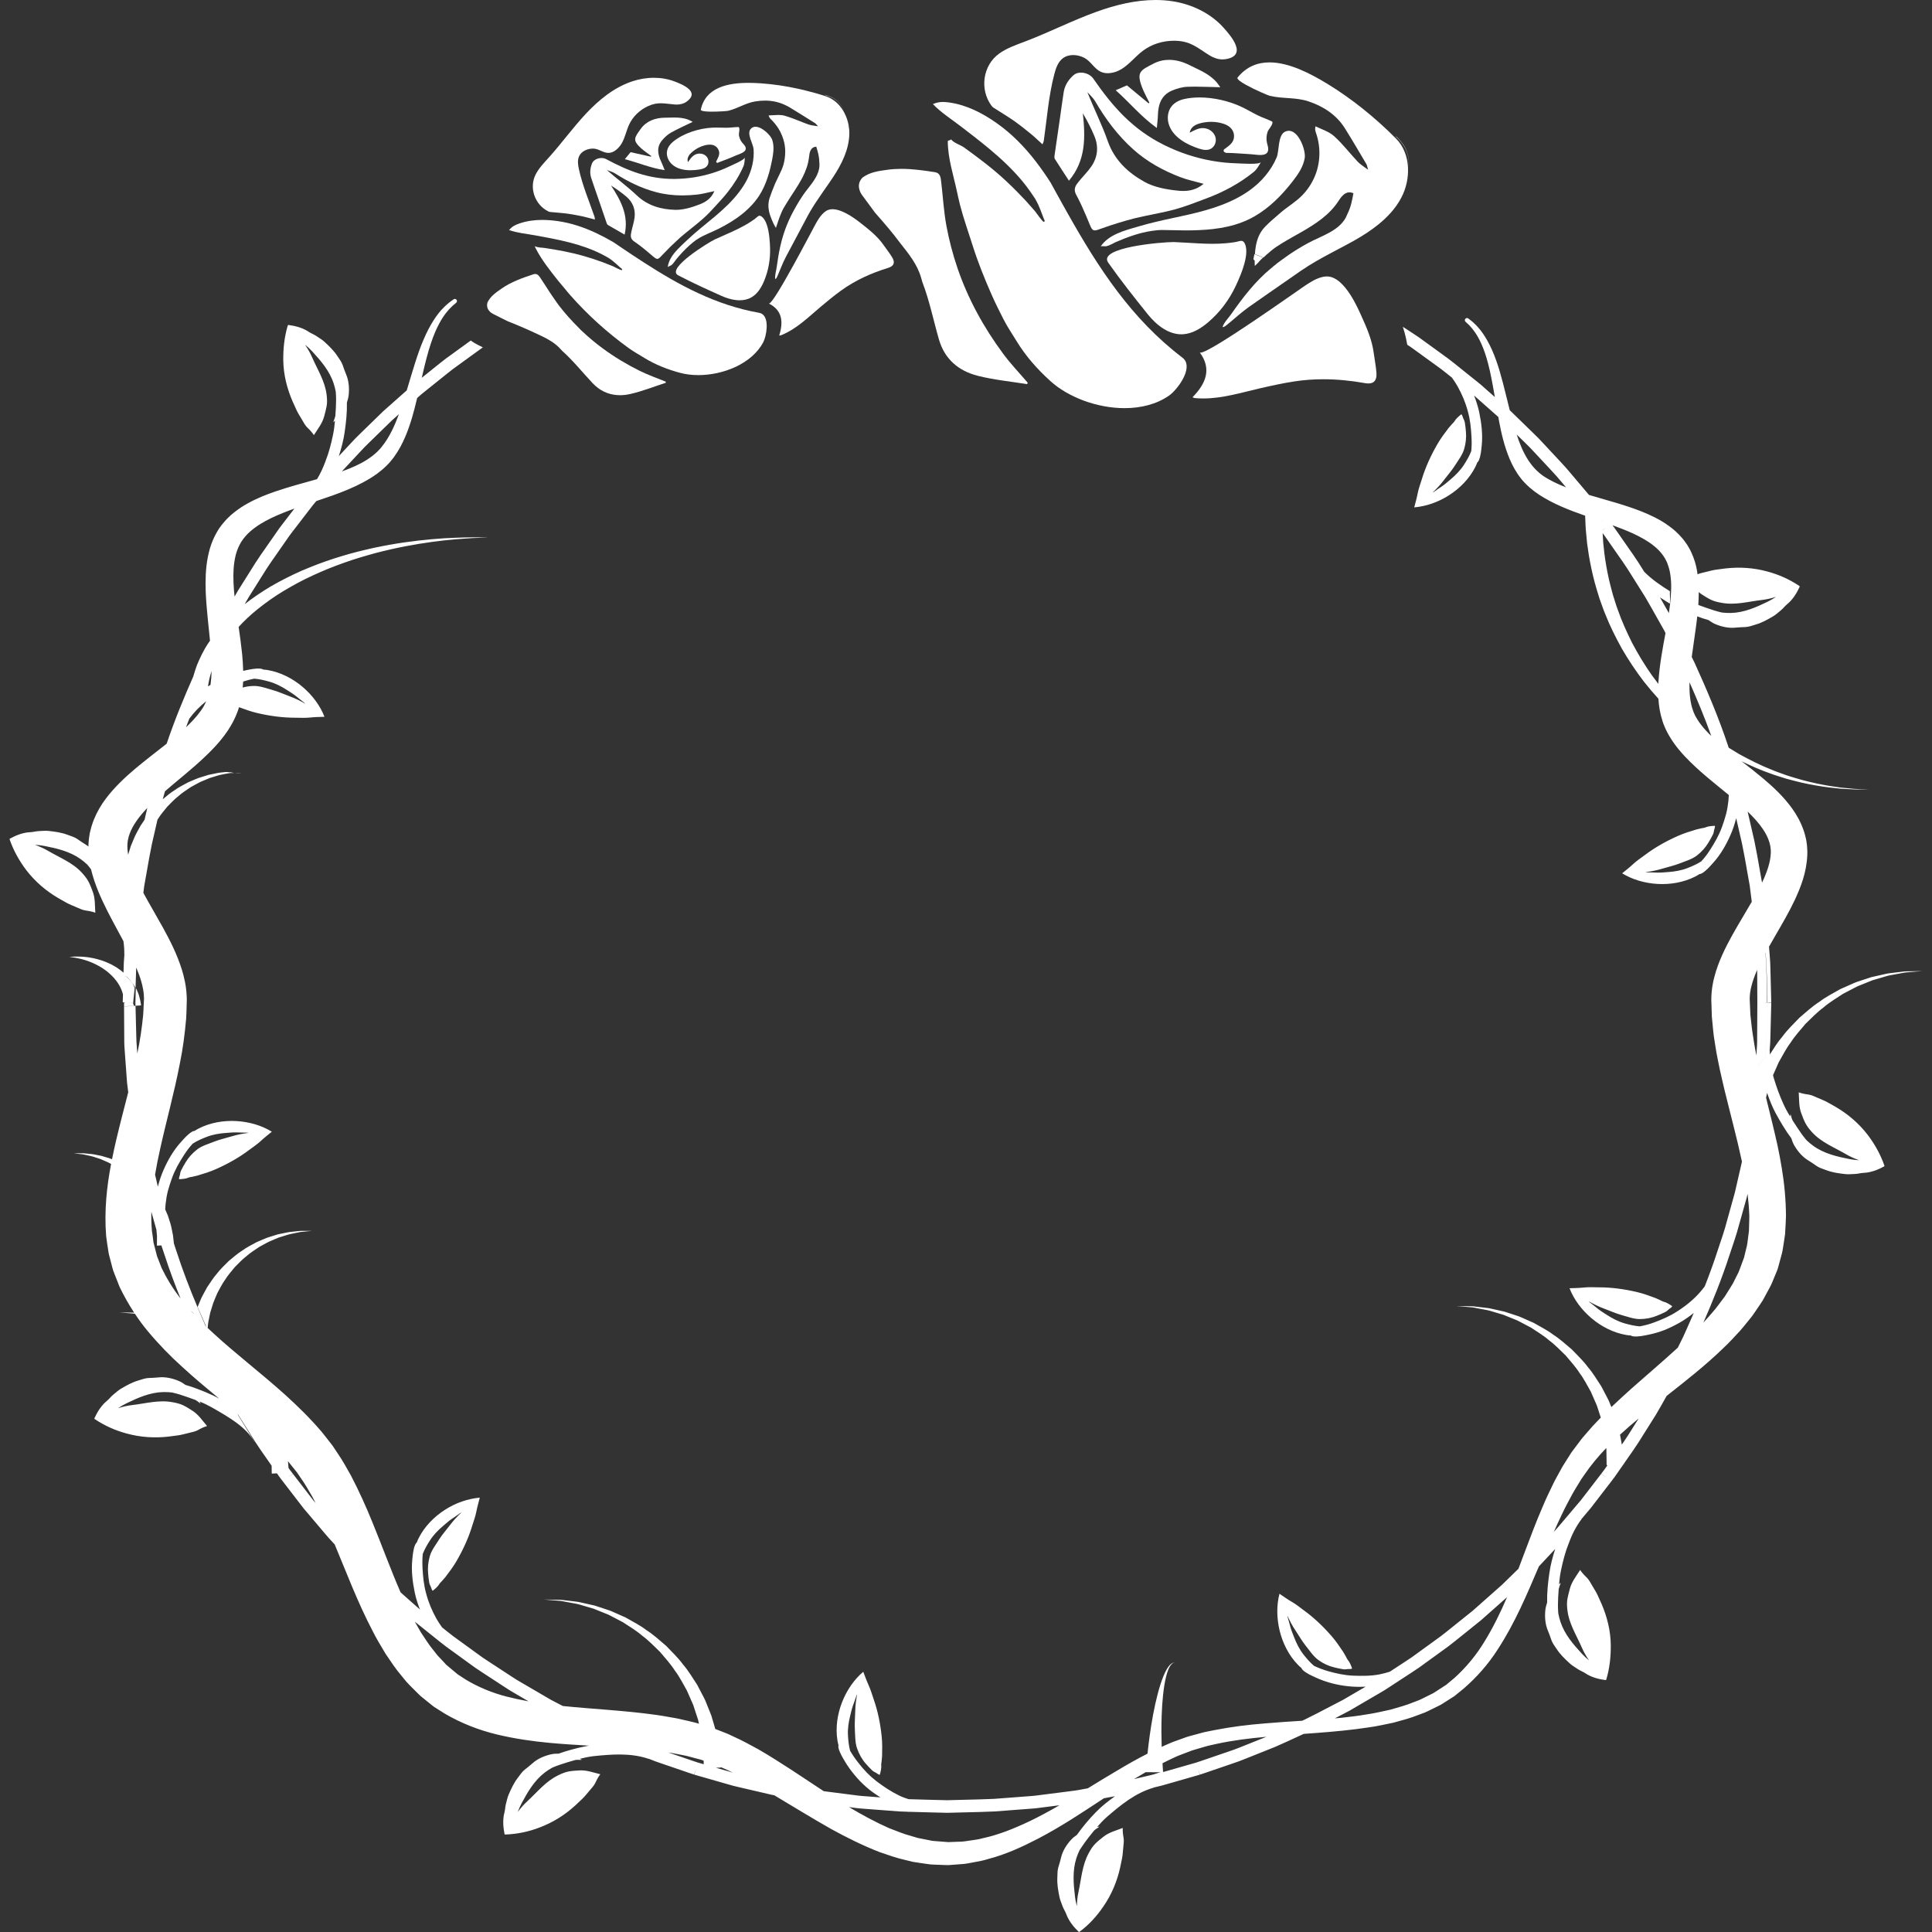 <?xml version="1.0" encoding="iso-8859-1"?>
<!-- Generator: Adobe Illustrator 16.0.0, SVG Export Plug-In . SVG Version: 6.00 Build 0)  -->
<!DOCTYPE svg PUBLIC "-//W3C//DTD SVG 1.1//EN" "http://www.w3.org/Graphics/SVG/1.1/DTD/svg11.dtd">
<svg version="1.1" id="Capa_1" xmlns="http://www.w3.org/2000/svg" xmlns:xlink="http://www.w3.org/1999/xlink" x="0px" y="0px"
	 width="536.291px" height="536.291px" viewBox="0 0 536.291 536.291" style="enable-background:new 0 0 536.291 536.291;fill: #fff;"
	 xml:space="preserve">
<rect x="0" y="0" width="536.291" height="536.291" fill="#333333" stroke="none"/>
<g>
	<g id="Capa_1_10_">
		<g>
			<path d="M528.774,269.64c-0.605,0.073-1.262,0.15-1.963,0.234c-0.703,0.084-1.449,0.173-2.238,0.268
				c-0.793,0.076-1.594,0.326-2.449,0.495c-0.852,0.191-1.742,0.391-2.66,0.598c-0.896,0.295-1.822,0.6-2.773,0.914
				c-0.477,0.158-0.961,0.318-1.451,0.479c-0.482,0.178-0.951,0.411-1.438,0.618c-0.967,0.429-1.955,0.866-2.959,1.312
				c-1.893,1.106-3.961,2.106-5.805,3.518c-1.963,1.255-3.695,2.862-5.508,4.392c-1.635,1.705-3.363,3.349-4.748,5.24
				c-1.363,1.568-2.414,3.319-3.5,4.991c-0.01-0.354-0.035-0.704-0.025-1.062l-0.039,0.052l0.018-0.209
				c0.137-1.569,0.201-2.812,0.207-3.873l0.236-9.276l-1.096-0.028c0,5.015-0.189,10.009-0.533,14.977l-0.264,0.357
				c-0.459,0.62-1.35,1.435-1.561,2.163c-0.027,0.095-0.023,0.192-0.023,0.291c-0.002-0.012-0.006-0.024-0.008-0.036
				c0-0.086,0-0.172,0.025-0.256c0.209-0.728,1.104-1.543,1.562-2.163l0.264-0.357c0.346-4.968,0.535-9.961,0.535-14.977
				l-0.734-0.014l0.08-0.003l-0.086-0.002l0.648-0.015c0-4.595-0.119-9.172-0.408-13.728c0.014-0.027,0.027-0.054,0.041-0.081
				c0.295,4.583,0.459,9.187,0.461,13.809l1.096-0.027l-0.236-9.241c-0.006-1.095-0.072-2.337-0.207-3.892l-0.182-2.325
				c0.541-0.958,1.09-1.92,1.652-2.89c1.854-3.215,3.805-6.486,5.512-10.101c1.672-3.605,3.248-7.615,3.455-12.362l0.025-0.886
				l-0.047-1.027c-0.02-0.325-0.043-0.721-0.072-0.985l-0.094-0.662l-0.049-0.33c0.018,0.099-0.074-0.495-0.107-0.606l-0.209-0.876
				c-0.127-0.592-0.32-1.148-0.512-1.705c-0.777-2.222-1.893-4.183-3.115-5.898c-2.469-3.429-5.303-6.018-8.055-8.349
				c-2.014-1.69-4.031-3.257-5.98-4.771c2.666,1.288,5.299,2.447,7.887,3.344c1.514,0.584,3.045,0.992,4.49,1.473
				c1.477,0.382,2.893,0.79,4.273,1.096c2.758,0.619,5.312,1.042,7.586,1.333c1.139,0.122,2.205,0.236,3.189,0.341
				c0.99,0.056,1.898,0.107,2.719,0.154c1.639,0.125,2.932,0.054,3.811,0.083c0.879,0.005,1.348,0.007,1.348,0.007
				s-0.469-0.021-1.348-0.061c-0.875-0.063-2.168-0.043-3.797-0.233c-0.816-0.079-1.719-0.166-2.701-0.262
				c-0.975-0.144-2.031-0.299-3.158-0.465c-2.248-0.378-4.766-0.899-7.471-1.621c-1.352-0.357-2.736-0.816-4.178-1.251
				c-1.41-0.532-2.9-0.992-4.371-1.628c-2.979-1.168-5.996-2.687-9.045-4.36c-0.943-0.551-1.887-1.131-2.826-1.725
				c-2.814-8.558-6.35-16.697-9.484-23.607c-0.256-0.52-0.52-1.053-0.781-1.581c0.434-3.355,0.998-6.769,1.41-10.208
				c0.043-0.355,0.078-0.715,0.117-1.072c1.031,0.399,2.084,0.741,3.146,1.043c0.604,0.445,1.238,0.843,1.93,1.129
				c1.711,0.716,3.719,1.169,5.57,0.955c0.912-0.106,1.871-0.116,2.795-0.165c0.967-0.051,1.836-0.411,2.748-0.674
				c1.773-0.511,3.336-1.393,4.9-2.318c0.748-0.441,1.41-1.073,2.09-1.618c0.668-0.535,1.166-1.237,1.826-1.773
				c1.318-1.066,2.479-2.767,3.205-4.369c0.131-0.29,0.348-0.507,0.152-0.567c0.02-0.012,0.041-0.022,0.061-0.035
				c-2.814-1.881-5.771-3.205-8.902-4.043c-3.914-1.082-7.863-1.305-11.693-0.863c-0.898,0.104-1.762,0.215-2.652,0.346
				c-0.986,0.145-1.93,0.424-2.896,0.652c-0.668,0.158-1.512,0.337-2.197,0.624c-0.057-0.392-0.1-0.783-0.172-1.175
				c-0.301-1.625-0.75-3.144-1.516-4.816c-0.188-0.393-0.424-0.924-0.578-1.156l-0.598-1.02c-0.488-0.692-0.961-1.394-1.516-2.001
				c-1.072-1.254-2.273-2.32-3.51-3.207c-2.467-1.818-5.043-2.998-7.523-4.019c-4.984-1.96-9.725-3.144-14.094-4.45
				c-0.209-0.062-0.414-0.126-0.623-0.188l-5.039-5.954c-0.916-1.087-1.865-2.211-2.932-3.312l-3.537-3.79
				c-0.328-0.346-0.654-0.699-0.984-1.056c-0.92-0.991-1.869-2.015-2.902-2.979l-6.412-6.242l-0.186-0.165
				c-1.338-5.297-2.385-10.013-3.764-13.807c-1.523-4.331-3.416-7.448-5.053-9.233c-0.4-0.451-0.766-0.839-1.123-1.151
				c-0.344-0.324-0.631-0.582-0.865-0.747c-0.465-0.359-0.701-0.542-0.701-0.542c-0.244-0.187-0.596-0.16-0.807,0.069
				c-0.223,0.244-0.207,0.622,0.035,0.845c0,0,0.221,0.202,0.654,0.6c0.23,0.196,0.465,0.452,0.73,0.757
				c0.279,0.289,0.58,0.669,0.91,1.115c1.346,1.755,2.84,4.754,3.932,8.995c0.721,2.684,1.287,5.837,1.906,9.431l-3.971-3.516
				l-3.801-3.048c-0.605-0.478-1.207-0.966-1.812-1.452c-1.105-0.894-2.217-1.791-3.389-2.68l-8.062-5.849
				c-0.6-0.423-1.213-0.821-1.828-1.219c-0.324-0.209-0.648-0.419-0.98-0.641l-1.693-1.105c0.166,0.51,0.32,1.031,0.467,1.561
				c0.307,1.1,0.562,2.242,0.758,3.429c0.42,0.272,0.844,0.544,1.238,0.825l8.014,5.809c1.072,0.815,2.117,1.661,3.16,2.501
				c0.555,0.775,1.076,1.572,1.549,2.388c1.213,2.177,2.188,4.444,2.852,6.946c0.654,2.314,0.889,4.677,1.018,7.042
				c0.072,1.312,0.072,2.637-0.057,3.942c-0.002,0.025-0.008,0.054-0.01,0.079c-0.498,1.297-1.238,2.558-2,3.752
				c-0.99,1.548-2.301,2.88-3.697,4.056c-0.754,0.636-1.488,1.299-2.293,1.859c-0.793,0.552-1.602,1.054-2.385,1.645
				c-0.117,0.087-0.256,0.156-0.398,0.221c1.16-1.089,2.244-2.245,3.162-3.465c1.055-1.403,2.211-2.681,3.145-4.167
				c0.914-1.457,2.023-2.858,2.502-4.506c0.455-1.569,0.631-3.183,0.484-4.79c-0.076-0.846-0.15-1.682-0.299-2.523
				c-0.09-0.507-0.24-0.761-0.453-1.214c-0.174-0.372-0.207-0.826-0.516-1.114c-0.652,0.512-1.477,1.201-1.889,1.93
				c-0.197,0.348-0.572,0.605-0.82,0.931c-0.264,0.347-0.588,0.639-0.85,0.984c-1.109,1.455-2.178,2.878-3.092,4.459
				c-1.803,3.12-3.287,6.35-4.307,9.693c-0.406,1.328-0.895,2.591-1.152,3.925c-0.254,1.307-0.631,2.648-0.971,3.94
				c3.318-0.305,6.65-1.431,9.695-3.394c3.021-1.942,5.658-4.629,7.287-7.875c0.201-0.4,0.367-0.799,0.518-1.198
				c0.168-0.139,0.318-0.324,0.441-0.607c0.535-1.232,0.664-2.811,0.799-4.125c0.307-3.06-0.068-6.164-0.688-9.165
				c-0.326-1.549-0.811-3.056-1.381-4.544c-0.021-0.055-0.049-0.105-0.07-0.159l6.738,5.963c0.07,0.386,0.135,0.764,0.207,1.158
				c0.619,3.233,1.381,6.761,2.92,10.457c0.779,1.839,1.781,3.728,3.195,5.499l0.264,0.333c0.074,0.083,0.025,0.049,0.197,0.229
				l0.125,0.137l0.51,0.551c0.307,0.354,0.842,0.812,1.268,1.214c0.883,0.763,1.787,1.443,2.748,2.074
				c3.877,2.508,8.211,4.199,12.668,5.758c0.012,0.226,0.025,0.568,0.047,1.035c0.064,0.898,0.041,2.121,0.236,3.856
				c0.082,0.852,0.172,1.796,0.271,2.823c0.146,1.006,0.307,2.095,0.477,3.258c0.389,2.318,0.924,4.915,1.666,7.705
				c0.369,1.395,0.84,2.826,1.289,4.312c0.547,1.456,1.023,2.993,1.678,4.51c1.203,3.076,2.766,6.189,4.492,9.335
				c1.807,3.104,3.84,6.21,6.133,9.191c1.281,1.633,2.639,3.227,4.051,4.779c0.125,2.009,0.447,4.093,1.148,6.233l0.24,0.719
				l0.299,0.722l0.232,0.552c0.07,0.178,0.23,0.477,0.344,0.71c0.512,1.048,1.004,1.833,1.535,2.656
				c1.066,1.62,2.268,3.047,3.506,4.378c3.914,4.151,8.217,7.439,12.244,10.761c-0.023,0.549-0.061,1.097-0.119,1.643
				c-0.139,1.234-0.33,2.449-0.645,3.667c-0.332,1.223-0.725,2.434-1.16,3.631c-0.818,2.252-2.006,4.296-3.281,6.278
				c-0.691,1.096-1.488,2.168-2.41,3.157c-0.018,0.019-0.035,0.037-0.053,0.056c-1.186,0.759-2.512,1.339-3.836,1.855
				c-1.709,0.666-3.553,0.971-5.377,1.1c-0.984,0.07-1.969,0.174-2.949,0.154c-0.967-0.02-1.922-0.088-2.893-0.074
				c-0.143,0.001-0.295-0.024-0.443-0.056c1.572-0.197,3.129-0.493,4.596-0.939c1.688-0.514,3.377-0.867,5.02-1.52
				c1.605-0.641,3.355-1.125,4.699-2.17c1.287-1,2.371-2.197,3.189-3.579c0.432-0.728,0.857-1.445,1.229-2.21
				c0.223-0.461,0.248-0.754,0.34-1.246c0.074-0.401,0.314-0.788,0.23-1.2c-0.83,0.03-1.902,0.104-2.664,0.451
				c-0.363,0.165-0.82,0.152-1.213,0.27c-0.416,0.125-0.85,0.171-1.266,0.297c-1.752,0.524-3.453,1.047-5.117,1.788
				c-3.291,1.459-6.381,3.195-9.162,5.289c-1.105,0.832-2.24,1.562-3.229,2.484c-0.971,0.904-2.049,1.76-3.096,2.602
				c5.467,3.403,13.881,4.177,20.322,0.885c0.396-0.205,0.764-0.427,1.121-0.66c0.217-0.013,0.447-0.074,0.713-0.229
				c1.154-0.679,2.184-1.875,3.061-2.854c2.1-2.299,3.645-5.031,4.867-7.812c0.639-1.441,1.125-2.944,1.529-4.479
				c0.014-0.052,0.023-0.107,0.037-0.16l1.627,7.099c0.543,2.594,0.992,5.166,1.422,7.655c0.24,1.376,0.475,2.73,0.707,3.959
				l0.572,4.496c-0.814,1.41-1.668,2.841-2.537,4.307c-1.908,3.223-3.922,6.597-5.656,10.444c-0.861,1.927-1.65,3.981-2.225,6.234
				c-0.148,0.559-0.279,1.131-0.383,1.726c-0.121,0.581-0.209,1.184-0.273,1.801c-0.086,0.604-0.115,1.235-0.139,1.869l-0.018,0.474
				c-0.012,0.133,0.006,0.64,0.006,0.592l0.023,0.723c0.031,0.965,0.061,1.932,0.092,2.901l0.023,0.727l0.072,0.801l0.154,1.61
				c0.111,1.063,0.191,2.177,0.338,3.204c0.16,1.017,0.324,2.033,0.484,3.053c0.295,2.058,0.773,4.021,1.154,6.046
				c0.443,1.982,0.895,3.976,1.371,5.944c1.617,6.63,3.404,13.179,4.789,19.68l-1.969,8.589l-2.76,9.92
				c-0.387,1.325-0.846,2.68-1.289,3.988c-0.254,0.75-0.508,1.499-0.752,2.255c-1.088,3.367-2.297,6.675-3.555,9.869
				c-2.059,2.797-4.684,5.081-7.717,6.989c-2.004,1.308-4.18,2.227-6.387,3.046c-1.211,0.46-2.551,0.811-3.852,1.06
				c-0.025,0.005-0.051,0.008-0.076,0.013c-1.402-0.106-2.811-0.441-4.178-0.824c-1.764-0.494-3.422-1.363-4.953-2.358
				c-0.83-0.537-1.68-1.048-2.449-1.655c-0.762-0.599-1.484-1.231-2.266-1.804c-0.115-0.086-0.221-0.197-0.322-0.313
				c1.375,0.792,2.795,1.492,4.236,2.02c1.654,0.604,3.215,1.34,4.92,1.807c1.67,0.456,3.338,1.113,5.08,1.106
				c1.641-0.019,3.215-0.328,4.701-0.938c0.781-0.323,1.553-0.639,2.309-1.028c0.455-0.235,0.652-0.454,1.018-0.791
				c0.303-0.276,0.725-0.441,0.904-0.821c-0.682-0.477-1.582-1.065-2.398-1.247c-0.389-0.087-0.744-0.373-1.129-0.515
				c-0.408-0.152-0.781-0.377-1.188-0.527c-1.715-0.639-3.385-1.245-5.16-1.658c-3.502-0.816-7.014-1.292-10.492-1.289
				c-1.383,0-2.727-0.1-4.07,0.044c-1.309,0.143-2.697,0.173-4.07,0.207c2.324,6.046,8.584,11.73,15.705,12.968
				c0.439,0.075,0.867,0.118,1.293,0.146c0.18,0.12,0.402,0.211,0.707,0.245c1.332,0.151,2.869-0.188,4.156-0.445
				c1.506-0.299,3.008-0.747,4.477-1.301c1.422-0.576,2.805-1.26,4.131-2.001c1.4-0.795,2.736-1.729,4.014-2.743
				c-0.994,2.305-1.982,4.523-2.926,6.605c-0.477,0.963-0.98,1.98-1.494,3.016c-4.066,3.736-8.4,7.407-12.725,11.233
				c-1.91,1.727-3.834,3.463-5.727,5.266c-0.047-0.118-0.092-0.228-0.139-0.346c-0.182-0.448-0.365-0.902-0.553-1.362
				c-0.201-0.453-0.453-0.891-0.682-1.343c-0.471-0.897-0.951-1.813-1.439-2.745c-1.176-1.747-2.252-3.637-3.701-5.301
				c-1.305-1.772-2.932-3.311-4.467-4.909c-1.703-1.431-3.332-2.936-5.174-4.109c-1.734-1.319-3.676-2.254-5.453-3.287
				c-0.943-0.416-1.869-0.824-2.777-1.224c-0.455-0.192-0.895-0.41-1.348-0.576c-0.461-0.15-0.914-0.3-1.361-0.447
				c-0.895-0.291-1.762-0.576-2.604-0.851c-0.861-0.192-1.695-0.378-2.494-0.555c-0.803-0.157-1.555-0.389-2.297-0.459
				c-0.738-0.088-1.441-0.17-2.1-0.246c-0.656-0.077-1.271-0.149-1.84-0.216c-0.572-0.011-1.098-0.019-1.572-0.027
				c-1.895-0.029-2.975-0.047-2.975-0.047s1.076,0.093,2.961,0.253c0.471,0.04,0.99,0.086,1.555,0.135
				c0.559,0.105,1.164,0.219,1.809,0.341c0.643,0.121,1.328,0.25,2.051,0.386c0.725,0.118,1.451,0.402,2.229,0.608
				c0.77,0.229,1.57,0.465,2.4,0.71c0.801,0.325,1.629,0.662,2.482,1.008c0.424,0.172,0.854,0.347,1.291,0.523
				c0.428,0.192,0.84,0.435,1.27,0.651c0.85,0.446,1.719,0.902,2.6,1.366c1.65,1.124,3.443,2.138,5.016,3.52
				c1.678,1.235,3.129,2.785,4.645,4.239c1.348,1.621,2.775,3.161,3.881,4.912c1.25,1.643,2.123,3.485,3.105,5.166
				c0.391,0.894,0.775,1.772,1.15,2.633c0.182,0.432,0.389,0.847,0.545,1.277c0.143,0.435,0.281,0.865,0.418,1.289
				c0.219,0.671,0.428,1.313,0.637,1.953c-0.387,0.4-0.781,0.789-1.16,1.2c-0.811,0.809-1.57,1.689-2.328,2.575
				c-0.748,0.897-1.557,1.721-2.248,2.682l-2.127,2.827c-0.117,0.163-0.111,0.137-0.33,0.454l-0.225,0.354l-0.449,0.707l-0.9,1.418
				c-0.299,0.479-0.604,0.931-0.896,1.433l-0.865,1.574c-0.557,1.049-1.186,2.104-1.678,3.148c-1.006,2.089-2.027,4.172-2.906,6.296
				c-1.836,4.227-3.438,8.509-5.039,12.765c-0.564,1.514-1.135,3.024-1.709,4.531l-4.549,4.432l-8.166,7.232l-3.787,3.036
				c-0.613,0.485-1.225,0.979-1.836,1.473c-1.082,0.871-2.166,1.748-3.246,2.568l-8.023,5.82c-0.561,0.395-1.137,0.768-1.711,1.14
				c-0.338,0.219-0.674,0.436-0.996,0.651l-3.385,2.211c-0.906,0.289-1.82,0.54-2.746,0.726c-2.418,0.492-5.004,0.473-7.527,0.379
				c-2.387-0.11-4.68-0.629-6.949-1.264c-1.279-0.39-2.545-0.851-3.752-1.422c-0.023-0.011-0.047-0.024-0.07-0.035
				c-1.072-0.907-2.016-2.004-2.896-3.114c-1.139-1.436-1.973-3.11-2.629-4.816c-0.357-0.922-0.744-1.834-1.014-2.779
				c-0.264-0.931-0.48-1.867-0.779-2.791c-0.043-0.138-0.062-0.29-0.076-0.442c0.65,1.448,1.389,2.849,2.246,4.119
				c0.986,1.461,1.818,2.972,2.924,4.349c1.086,1.35,2.051,2.859,3.465,3.874c1.359,0.982,2.812,1.652,4.371,2.021
				c0.82,0.194,1.629,0.39,2.469,0.515c0.506,0.074,0.791,0.013,1.285-0.048c0.406-0.048,0.844,0.064,1.213-0.139
				c-0.273-0.786-0.658-1.791-1.211-2.417c-0.266-0.299-0.385-0.739-0.613-1.08c-0.242-0.362-0.412-0.763-0.654-1.124
				c-1.014-1.521-2.012-2.994-3.205-4.367c-2.357-2.714-4.918-5.153-7.732-7.187c-1.119-0.81-2.148-1.676-3.318-2.344
				c-1.139-0.642-2.314-1.493-3.432-2.247c-1.652,6.267,0.086,14.549,5.121,19.725c0.312,0.319,0.633,0.605,0.959,0.876
				c0.076,0.202,0.203,0.407,0.43,0.615c0.986,0.9,2.43,1.526,3.623,2.071c2.787,1.282,5.926,2.086,8.912,2.388
				c1.613,0.185,3.24,0.192,4.877,0.112l-6.242,3.645c-1.326,0.681-2.631,1.365-3.916,2.038c-2.316,1.216-4.504,2.363-6.631,3.395
				c-0.287,0.131-0.559,0.258-0.842,0.387c-3.387,0.219-6.783,0.433-10.203,0.728c-4.738,0.373-9.512,0.956-14.268,1.898
				c-1.186,0.263-2.385,0.429-3.561,0.773l-3.541,0.965c-0.086,0.014-0.385,0.112-0.504,0.16l-0.42,0.149l-0.836,0.3l-1.674,0.6
				c-1.107,0.355-2.26,0.922-3.393,1.402c-0.199,0.089-0.391,0.186-0.592,0.275c-0.082-2.588-0.111-5.629-0.004-8.675
				c0.143-3.93,0.506-7.87,1.207-10.727c0.346-1.426,0.787-2.579,1.293-3.264c0.256-0.332,0.52-0.547,0.734-0.63
				c0.211-0.08,0.344-0.083,0.34-0.091c0.002,0.008-0.125-0.009-0.357,0.04c-0.234,0.051-0.547,0.234-0.871,0.545
				c-0.639,0.637-1.275,1.763-1.848,3.165c-1.158,2.812-2.127,6.738-2.875,10.693c-0.732,3.902-1.24,7.839-1.553,10.832
				c-2.855,1.451-5.613,3.007-8.33,4.639c-2.781,1.631-5.521,3.314-8.25,4.984c-0.549,0.099-1.1,0.198-1.664,0.303
				c-1.246,0.255-2.539,0.413-3.908,0.582c-0.586,0.071-1.172,0.144-1.748,0.224l-6.1,0.777c-1.287,0.196-2.604,0.287-3.998,0.383
				c-0.723,0.051-1.449,0.101-2.154,0.165l-6.398,0.487c-2.779,0.131-5.652,0.197-8.433,0.26c-1.573,0.036-3.15,0.073-4.62,0.12
				c-1.576-0.047-3.151-0.083-4.724-0.12c-1.984-0.045-4-0.099-5.994-0.17c-0.884-0.274-1.752-0.591-2.593-1
				c-2.256-1.096-4.365-2.492-6.379-4.031c-1.891-1.469-3.481-3.127-4.965-5.062c-0.825-1.05-1.601-2.15-2.263-3.308
				c-0.013-0.022-0.024-0.045-0.037-0.068c-0.359-1.355-0.502-2.793-0.587-4.208c-0.109-1.828,0.171-3.677,0.613-5.452
				c0.238-0.96,0.444-1.93,0.769-2.858c0.319-0.915,0.683-1.807,0.971-2.734c0.043-0.138,0.115-0.275,0.192-0.408
				c-0.3,1.559-0.5,3.13-0.527,4.662c-0.031,1.761-0.217,3.475-0.103,5.236c0.115,1.727,0.037,3.516,0.615,5.154
				c0.554,1.546,1.351,3.033,2.417,4.219c0.561,0.626,1.114,1.246,1.729,1.826c0.372,0.35,0.643,0.46,1.083,0.692
				c0.36,0.189,0.654,0.532,1.073,0.575c0.231-0.802,0.496-1.846,0.403-2.676c-0.044-0.396,0.111-0.827,0.122-1.235
				c0.011-0.436,0.103-0.862,0.113-1.295c0.048-1.827,0.08-3.604-0.107-5.411c-0.368-3.569-1.064-7.031-2.21-10.301
				c-0.454-1.3-0.806-2.588-1.377-3.857c-0.562-1.23-1.045-2.56-1.529-3.828c-4.996,4.203-8.327,11.992-7.161,19.112
				c0.073,0.439,0.172,0.857,0.284,1.266c-0.054,0.211-0.067,0.449,0,0.748c0.293,1.304,1.12,2.639,1.785,3.767
				c0.777,1.32,1.693,2.584,2.698,3.784c1.004,1.203,2.096,2.353,3.232,3.324c1.217,1.072,2.548,2.005,3.936,2.869l-1.011-0.076
				c-0.728-0.067-1.455-0.117-2.178-0.168c-1.395-0.096-2.712-0.187-4.042-0.39l-6.04-0.771c-0.59-0.08-1.179-0.153-1.762-0.225
				c-0.243-0.03-0.474-0.062-0.711-0.093c-5.904-3.871-11.829-7.956-18.215-11.66c-2.193-1.176-4.349-2.396-6.673-3.427
				l-1.717-0.805c-0.582-0.254-1.191-0.472-1.787-0.71l-1.717-0.663c-0.102-0.336-0.207-0.672-0.3-1.023
				c-0.252-0.86-0.515-1.757-0.787-2.685c-0.36-0.896-0.731-1.824-1.113-2.777c-0.191-0.475-0.385-0.957-0.582-1.444
				c-0.213-0.479-0.479-0.943-0.721-1.423c-0.496-0.951-1.003-1.923-1.518-2.911c-1.242-1.853-2.377-3.856-3.91-5.622
				c-1.379-1.88-3.098-3.514-4.724-5.21c-1.803-1.52-3.525-3.119-5.477-4.366c-1.836-1.402-3.891-2.397-5.774-3.497
				c-1-0.442-1.982-0.877-2.944-1.304c-0.483-0.206-0.948-0.437-1.428-0.614c-0.486-0.161-0.968-0.319-1.443-0.476
				c-0.947-0.312-1.867-0.616-2.759-0.909c-0.914-0.205-1.798-0.403-2.645-0.594c-0.851-0.167-1.647-0.416-2.436-0.492
				c-0.784-0.094-1.528-0.184-2.226-0.267c-0.697-0.084-1.349-0.161-1.952-0.233c-0.607-0.012-1.166-0.022-1.67-0.033
				c-2.009-0.036-3.158-0.057-3.158-0.057s1.144,0.095,3.144,0.262c0.499,0.042,1.051,0.089,1.651,0.141
				c0.593,0.109,1.234,0.229,1.92,0.357c0.684,0.126,1.411,0.262,2.178,0.404c0.77,0.125,1.542,0.424,2.367,0.643
				c0.817,0.24,1.67,0.49,2.552,0.749c0.853,0.345,1.732,0.699,2.638,1.065c0.452,0.182,0.908,0.365,1.372,0.554
				c0.456,0.203,0.896,0.459,1.351,0.688c0.904,0.472,1.827,0.955,2.766,1.444c1.756,1.189,3.663,2.265,5.336,3.729
				c1.788,1.311,3.333,2.954,4.946,4.495c1.437,1.721,2.959,3.354,4.138,5.213c1.334,1.744,2.266,3.702,3.314,5.489
				c0.418,0.95,0.829,1.884,1.231,2.798c0.195,0.459,0.415,0.9,0.582,1.357c0.15,0.462,0.3,0.92,0.447,1.37
				c0.295,0.899,0.582,1.773,0.859,2.619c0.085,0.382,0.163,0.734,0.245,1.104l-0.888-0.268c-1.215-0.315-2.523-0.598-3.783-0.892
				c-1.293-0.32-2.499-0.51-3.723-0.724c-1.222-0.204-2.452-0.45-3.661-0.592c-8.825-1.222-17.442-1.598-25.721-2.443
				c-1.098-0.575-2.2-1.151-3.259-1.692l-8.243-4.81c-1.054-0.603-1.896-1.121-2.675-1.648l-5.489-3.587
				c-0.332-0.222-0.668-0.438-1.003-0.655c-0.576-0.373-1.153-0.747-1.695-1.127l-8.011-5.811c-1.073-0.816-2.118-1.66-3.16-2.501
				c-0.556-0.775-1.077-1.571-1.549-2.389c-1.213-2.177-2.187-4.444-2.851-6.946c-0.655-2.314-0.889-4.678-1.019-7.042
				c-0.072-1.311-0.072-2.637,0.056-3.941c0.002-0.025,0.008-0.054,0.011-0.079c0.498-1.297,1.237-2.559,2-3.752
				c0.99-1.548,2.301-2.881,3.697-4.056c0.754-0.638,1.488-1.3,2.293-1.859c0.792-0.552,1.602-1.054,2.386-1.645
				c0.116-0.087,0.256-0.156,0.397-0.221c-1.16,1.089-2.244,2.244-3.162,3.465c-1.054,1.403-2.211,2.683-3.145,4.167
				c-0.913,1.457-2.022,2.857-2.502,4.505c-0.454,1.569-0.63,3.184-0.484,4.791c0.077,0.847,0.15,1.682,0.299,2.523
				c0.09,0.507,0.24,0.761,0.453,1.214c0.173,0.372,0.207,0.826,0.515,1.114c0.652-0.512,1.476-1.201,1.889-1.931
				c0.197-0.348,0.574-0.604,0.821-0.931c0.264-0.347,0.587-0.639,0.85-0.983c1.109-1.455,2.178-2.879,3.091-4.46
				c1.804-3.12,3.287-6.35,4.307-9.693c0.406-1.327,0.895-2.591,1.153-3.925c0.253-1.307,0.63-2.647,0.969-3.939
				c-3.318,0.305-6.649,1.429-9.695,3.393c-3.022,1.942-5.659,4.63-7.287,7.875c-0.201,0.4-0.367,0.799-0.519,1.196
				c-0.166,0.139-0.318,0.324-0.441,0.607c-0.534,1.232-0.664,2.812-0.798,4.125c-0.308,3.061,0.069,6.164,0.688,9.165
				c0.325,1.549,0.81,3.056,1.38,4.544c0.021,0.056,0.049,0.105,0.07,0.16l-5.381-4.762c-2.742-6.259-5.125-12.9-7.86-19.536
				c-1.741-4.306-3.705-8.638-5.929-12.909c-1.206-2.122-2.35-4.253-3.783-6.305l-1.028-1.549c-0.149-0.21-0.03-0.076-0.399-0.569
				l-0.258-0.332l-0.518-0.663c-0.702-0.891-1.351-1.758-2.093-2.665c-3.395-3.965-6.697-7.164-10.134-10.289
				c-3.415-3.058-6.881-5.968-10.249-8.741c-3.368-2.804-6.663-5.546-9.709-8.364c-0.547-0.492-1.072-0.992-1.601-1.491
				c0.072-0.769,0.151-1.623,0.383-2.574c0.108-0.534,0.221-1.092,0.338-1.668c0.175-0.562,0.354-1.143,0.539-1.74
				c0.31-1.225,0.934-2.398,1.435-3.687c0.675-1.195,1.272-2.508,2.138-3.68c0.763-1.251,1.758-2.354,2.697-3.517
				c1.058-1.045,2.071-2.16,3.251-3.055c1.102-0.998,2.364-1.735,3.528-2.552c1.256-0.643,2.419-1.413,3.649-1.861
				c0.604-0.256,1.192-0.503,1.759-0.743c0.589-0.183,1.16-0.361,1.707-0.531c1.089-0.382,2.126-0.572,3.047-0.753
				c0.46-0.093,0.892-0.18,1.291-0.262c0.404-0.04,0.776-0.077,1.11-0.112c1.348-0.134,2.119-0.209,2.119-0.209
				s-0.775,0.001-2.132,0.005c-0.341,0.001-0.718,0.004-1.129,0.005c-0.409,0.042-0.85,0.087-1.322,0.136
				c-0.946,0.094-2.021,0.185-3.164,0.466c-0.577,0.12-1.178,0.246-1.8,0.375c-0.607,0.19-1.235,0.386-1.88,0.587
				c-1.319,0.346-2.591,1.014-3.977,1.567c-1.292,0.728-2.702,1.385-3.967,2.321c-1.342,0.831-2.534,1.902-3.781,2.925
				c-1.127,1.14-2.319,2.242-3.283,3.515c-1.066,1.194-1.864,2.554-2.735,3.814c-0.695,1.354-1.509,2.614-1.994,3.938
				c-0.209,0.501-0.409,0.981-0.608,1.46c0.797,1.88,1.595,3.699,2.376,5.455c-0.062-0.06-0.122-0.12-0.184-0.182
				c-0.753-1.699-1.477-3.458-2.246-5.273c0,0.001-0.001,0.001-0.001,0.002c0-0.001,0.001-0.001,0.001-0.002
				c-2.074-4.891-4.111-10.158-5.859-15.572c-0.222-0.688-0.442-1.371-0.674-2.057c-0.002-0.023-0.003-0.034-0.007-0.061
				c-0.032-0.293-0.08-0.722-0.141-1.275c-0.031-0.273-0.065-0.575-0.102-0.905c-0.073-0.366-0.152-0.765-0.236-1.189
				c-0.167-0.849-0.353-1.804-0.691-2.751c-0.154-0.482-0.314-0.984-0.481-1.504c-0.215-0.501-0.437-1.019-0.665-1.552
				c-0.026-0.068-0.061-0.135-0.088-0.202c0.025-0.494,0.054-0.989,0.106-1.48c0.14-1.235,0.33-2.449,0.645-3.667
				c0.332-1.224,0.726-2.435,1.162-3.632c0.818-2.252,2.005-4.295,3.28-6.277c0.692-1.097,1.488-2.169,2.41-3.157
				c0.018-0.02,0.037-0.037,0.054-0.056c1.186-0.76,2.513-1.339,3.836-1.855c1.709-0.666,3.554-0.971,5.376-1.1
				c0.985-0.07,1.97-0.175,2.95-0.154c0.966,0.021,1.922,0.087,2.892,0.074c0.144-0.001,0.295,0.023,0.445,0.056
				c-1.573,0.197-3.129,0.493-4.597,0.939c-1.687,0.515-3.375,0.867-5.019,1.52c-1.604,0.641-3.355,1.125-4.699,2.171
				c-1.286,0.999-2.371,2.195-3.189,3.579c-0.431,0.728-0.858,1.444-1.229,2.21c-0.223,0.461-0.249,0.754-0.339,1.245
				c-0.076,0.401-0.314,0.788-0.231,1.2c0.83-0.03,1.903-0.104,2.665-0.45c0.363-0.165,0.82-0.152,1.212-0.271
				c0.417-0.124,0.85-0.171,1.266-0.297c1.752-0.524,3.454-1.047,5.119-1.788c3.29-1.459,6.38-3.194,9.161-5.289
				c1.106-0.832,2.24-1.562,3.229-2.483c0.972-0.904,2.049-1.76,3.096-2.603c-5.467-3.403-13.881-4.177-20.321-0.885
				c-0.397,0.204-0.765,0.427-1.121,0.66c-0.216,0.013-0.448,0.074-0.714,0.23c-1.154,0.679-2.183,1.876-3.06,2.854
				c-2.1,2.299-3.646,5.031-4.868,7.812c-0.638,1.441-1.124,2.944-1.528,4.479c-0.009,0.035-0.016,0.069-0.025,0.104l-0.776-3.328
				c0.387-2.325,0.851-4.664,1.38-7.005c1.713-7.787,3.918-15.644,5.493-23.808c0.838-4.05,1.387-8.25,1.751-12.465
				c0.086-1.056,0.087-2.14,0.13-3.205l0.041-1.602l0.01-0.399c0.006,0.066,0.005-0.54-0.005-0.609l-0.037-0.729
				c-0.006-0.396-0.087-1.176-0.168-1.864c-0.074-0.74-0.197-1.279-0.306-1.889c-0.232-1.187-0.531-2.325-0.872-3.415
				c-1.377-4.364-3.299-8.056-5.188-11.521c-1.891-3.423-3.807-6.618-5.48-9.719l0.244-1.915c0.245-1.325,0.48-2.679,0.721-4.056
				c0.433-2.489,0.88-5.061,1.417-7.623l1.539-6.721c0.062-0.091,0.117-0.186,0.183-0.274c0.728-1.2,1.68-2.258,2.577-3.377
				c1.012-1.002,1.98-2.075,3.11-2.934c1.055-0.959,2.264-1.667,3.379-2.454c1.204-0.619,2.318-1.357,3.498-1.79
				c0.579-0.246,1.143-0.479,1.688-0.711c0.565-0.177,1.111-0.336,1.636-0.5c1.044-0.369,2.039-0.528,2.922-0.704
				c0.442-0.091,0.856-0.126,1.238-0.204c0.389-0.039,0.745,0.024,1.066-0.009c0.026-0.002,0.049-0.004,0.075-0.006
				c-0.031,0-0.057,0-0.088,0c-0.328,0-0.689-0.197-1.084-0.196c-0.392,0.04-0.816-0.116-1.27-0.07
				c-0.91,0.087-1.942,0.173-3.041,0.439c-0.555,0.115-1.132,0.234-1.729,0.357c-0.583,0.181-1.187,0.368-1.807,0.561
				c-1.269,0.33-2.492,0.97-3.824,1.499c-1.243,0.697-2.599,1.327-3.817,2.225c-1.151,0.71-2.188,1.602-3.248,2.48l0.62-2.209
				c0.715-0.619,1.438-1.236,2.168-1.854c2.589-2.178,5.265-4.359,7.881-6.749c2.6-2.407,5.191-4.984,7.362-8.21
				c1.086-1.635,2.018-3.328,2.764-5.382l0.195-0.571c0.059-0.172,0.116-0.337,0.184-0.58c1.688,0.629,3.337,1.224,5.086,1.632
				c3.502,0.816,7.013,1.292,10.491,1.29c1.383,0,2.728,0.099,4.07-0.044c1.31-0.143,2.698-0.173,4.07-0.207
				c-2.323-6.046-8.583-11.73-15.704-12.968c-0.44-0.075-0.868-0.118-1.292-0.147c-0.181-0.12-0.403-0.21-0.709-0.245
				c-1.331-0.151-2.868,0.189-4.155,0.446c-0.235,0.046-0.469,0.12-0.703,0.173c-0.041-1.61-0.153-3.177-0.295-4.699
				c-0.264-2.598-0.614-5.095-0.967-7.514c1.557-1.681,3.287-3.354,5.243-4.904c2.241-1.791,4.662-3.542,7.277-5.097
				c2.61-1.556,5.333-3.05,8.167-4.327c2.82-1.304,5.709-2.479,8.61-3.487c2.888-1.047,5.8-1.884,8.626-2.665
				c2.839-0.739,5.606-1.372,8.251-1.883c2.645-0.51,5.164-0.908,7.497-1.232c1.169-0.146,2.289-0.285,3.354-0.417
				c1.068-0.103,2.083-0.2,3.036-0.292c1.907-0.188,3.577-0.254,4.95-0.36c2.751-0.107,4.323-0.17,4.323-0.17
				s-1.574-0.013-4.331-0.036c-1.377,0.04-3.053,0.027-4.973,0.125c-0.959,0.046-1.982,0.096-3.059,0.147
				c-1.076,0.083-2.207,0.168-3.386,0.259c-2.357,0.214-4.909,0.493-7.599,0.881c-2.689,0.387-5.513,0.894-8.42,1.505
				c-2.896,0.653-5.889,1.361-8.877,2.287c-2.999,0.885-6.004,1.942-8.959,3.143c-2.967,1.171-5.846,2.575-8.629,4.061
				c-2.788,1.484-5.408,3.191-7.862,4.97c-0.535,0.386-1.054,0.784-1.566,1.187c0.396-0.69,0.792-1.383,1.175-2.034l4.804-7.641
				c0.936-1.447,1.861-2.761,2.676-3.919c0.448-0.636,0.868-1.232,1.241-1.78l2.542-3.649c0.569-0.775,0.896-1.184,0.911-1.203
				l-1.341-1.082l1.366,1.051l5.609-7.294l0.916-1.08c5.984-1.997,11.835-4.009,16.816-7.551c0.923-0.691,1.813-1.414,2.625-2.226
				l0.601-0.612l0.149-0.153l0.182-0.209l0.241-0.289l0.481-0.575l0.515-0.693c1.34-1.848,2.253-3.65,3.041-5.472
				c1.544-3.623,2.428-7.088,3.2-10.277c0.043-0.186,0.083-0.361,0.125-0.544l1.177-1.042l3.786-3.036
				c0.612-0.484,1.22-0.975,1.831-1.469c1.083-0.873,2.169-1.751,3.254-2.575l8.023-5.82c0.056-0.039,0.115-0.075,0.171-0.113
				c-0.493-0.248-0.972-0.489-1.414-0.712c-0.333-0.168-0.662-0.354-0.985-0.551c-0.292-0.178-0.58-0.366-0.86-0.564
				c-0.033-0.024-0.064-0.051-0.097-0.076l-6.927,5.026c-1.142,0.868-2.255,1.766-3.364,2.661c-0.601,0.485-1.202,0.97-1.814,1.455
				l-1.493,1.199c0.856-3.725,1.648-6.986,2.59-9.718c1.384-4.154,3.066-7.064,4.524-8.734c0.348-0.434,0.682-0.79,0.985-1.078
				c0.167-0.174,0.319-0.323,0.463-0.454c0.106-0.098,0.211-0.19,0.305-0.264c0.432-0.365,0.65-0.55,0.65-0.55l0.044-0.037
				c0.234-0.2,0.28-0.547,0.098-0.802c-0.192-0.268-0.564-0.329-0.832-0.137c0,0-0.062,0.044-0.182,0.13
				c-0.125,0.09-0.313,0.225-0.566,0.406c-0.256,0.171-0.555,0.408-0.894,0.711c-0.355,0.289-0.746,0.646-1.16,1.084
				c-1.726,1.688-3.775,4.688-5.558,8.914c-1.651,3.803-3.001,8.607-4.644,14.03l-6.483,5.741l-6.327,6.161
				c-1.061,0.992-2.014,2.018-2.934,3.012c-0.329,0.354-0.654,0.704-0.989,1.058l-2.107,2.259c0.683-2.164,1.293-4.374,1.611-6.682
				c0.392-2.673,0.683-5.435,0.623-8.186c0.244-0.711,0.434-1.44,0.505-2.188c0.178-1.854,0.018-3.918-0.728-5.631
				c-0.364-0.84-0.668-1.769-0.971-2.626c-0.321-0.901-0.917-1.626-1.429-2.419c-0.997-1.541-2.297-2.783-3.64-4.014
				c-0.641-0.589-1.445-1.047-2.167-1.542c-0.713-0.492-1.532-0.769-2.233-1.239c-1.401-0.95-3.359-1.559-5.094-1.782
				c-0.313-0.041-0.583-0.183-0.583,0.021c-0.017-0.016-0.033-0.032-0.05-0.049c-0.981,3.24-1.308,6.533-1.274,9.699
				c0.04,3.997,1.049,7.914,2.577,11.444c0.362,0.832,0.723,1.629,1.109,2.444c0.428,0.905,0.972,1.729,1.473,2.588
				c0.419,0.721,0.938,1.696,1.543,2.27c0.662,0.627,1.296,1.311,1.802,2.075c1.039-1.688,2.305-3.188,2.837-5.158
				c0.273-0.977,0.5-1.886,0.694-2.871c0.19-1.045,0.125-2.055,0.006-3.106c-0.429-3.788-2.533-7.025-4.026-10.446
				c-0.532-1.221-1.211-2.4-1.984-3.527c0.692,0.562,1.349,1.164,1.952,1.817c2.425,2.62,4.833,5.404,5.986,8.894
				c0.256,0.771,0.446,1.537,0.594,2.31c0.009,0.112,0.023,0.225,0.031,0.337c0.101,1.389,0.083,2.792,0.008,4.17
				c-0.049,0.755-0.097,1.515-0.149,2.276c-0.055,0.172-0.111,0.343-0.153,0.522c-0.074,0.366-0.411,0.91-0.37,1.25
				c0.113-0.195,0.266-0.346,0.425-0.487c-0.111,1.292-0.266,2.584-0.529,3.86c-0.54,2.604-1.191,5.108-2.124,7.458
				c-0.627,1.709-1.378,3.361-2.326,4.926c-3.658,1.037-7.542,2.044-11.614,3.432c-2.483,0.858-5.043,1.852-7.596,3.275
				c-1.278,0.695-2.546,1.53-3.77,2.5l-0.911,0.753l-0.874,0.833c-0.287,0.257-0.593,0.616-0.889,0.952
				c-0.285,0.329-0.636,0.722-0.8,0.96l-0.614,0.817l-0.257,0.399l-0.166,0.27l-0.33,0.545c-0.422,0.733-0.803,1.497-1.12,2.27
				c-0.669,1.55-1.082,3.151-1.397,4.743c-0.61,3.194-0.666,6.337-0.566,9.421c0.179,4.64,0.771,9.192,1.193,13.671
				c-0.149,0.219-0.308,0.438-0.451,0.655c-1.406,2.07-2.358,4.196-3.161,6.091c-0.324,0.98-0.679,1.884-0.906,2.753
				c-0.03,0.127-0.06,0.238-0.091,0.36c-2.523,5.694-5.175,12.069-7.422,18.728c-1.484,1.182-3.021,2.374-4.594,3.607
				c-2.731,2.16-5.57,4.415-8.333,7.153c-2.719,2.735-5.531,5.963-7.295,10.355c-0.228,0.562-0.443,1.247-0.646,1.873
				c-0.122,0.371-0.134,0.491-0.202,0.737l-0.165,0.654c0.017-0.101-0.116,0.491-0.129,0.609l-0.073,0.456l-0.139,0.913
				c-0.082,0.608-0.1,1.211-0.141,1.819c-0.005,0.125,0.005,0.246,0.002,0.371c-0.256-0.192-0.508-0.394-0.78-0.552
				c-0.792-0.465-1.565-1.035-2.335-1.555c-0.804-0.543-1.715-0.779-2.602-1.119c-1.724-0.661-3.502-0.898-5.307-1.101
				c-0.862-0.098-1.771,0.01-2.641,0.036c-0.854,0.025-1.675,0.288-2.523,0.318c-1.695,0.058-3.642,0.723-5.184,1.569
				c-0.277,0.153-0.581,0.197-0.461,0.363c-0.022-0.002-0.046-0.006-0.069-0.01c1.104,3.208,2.733,6.064,4.656,8.615
				c2.49,3.232,5.52,5.792,8.854,7.743c0.782,0.457,1.541,0.888,2.332,1.318c0.877,0.479,1.801,0.82,2.711,1.219
				c0.763,0.333,1.756,0.814,2.582,0.919c0.905,0.115,1.819,0.291,2.677,0.608c-0.146-1.977,0.002-3.938-0.718-5.843
				c-0.36-0.953-0.673-1.817-1.149-2.735c-0.509-0.964-1.157-1.743-1.862-2.521c-2.562-2.808-6.165-4.184-9.378-6.068
				c-1.145-0.674-2.388-1.228-3.674-1.683c0.892,0.045,1.777,0.145,2.649,0.317c3.503,0.687,7.087,1.518,10.064,3.66
				c0.659,0.473,1.261,0.98,1.833,1.517c0.073,0.086,0.15,0.168,0.222,0.254c0.291,0.346,0.557,0.71,0.83,1.07
				c0.012,0.05,0.021,0.104,0.034,0.154c1.057,4.284,2.78,7.977,4.536,11.478c1.46,2.871,2.98,5.603,4.416,8.29
				c0.176,1.207,0.265,2.432,0.24,3.686l0.037-0.051l-0.016,0.208c-0.136,1.564-0.202,2.807-0.208,3.872l-0.026,1.033
				c-0.23-0.195-0.462-0.388-0.696-0.581c-0.669-0.491-1.351-0.968-2.08-1.356c-0.703-0.43-1.469-0.734-2.196-1.056
				c-0.752-0.273-1.477-0.555-2.209-0.727c-0.717-0.218-1.43-0.337-2.098-0.458c-0.664-0.138-1.312-0.154-1.893-0.229
				c-0.583-0.059-1.126-0.038-1.597-0.059c-0.472-0.023-0.886,0.016-1.224,0.032c-0.683,0.043-1.067,0.065-1.067,0.065
				s0.381,0.053,1.049,0.144c0.333,0.049,0.735,0.088,1.189,0.201c0.453,0.109,0.969,0.189,1.515,0.354
				c0.542,0.181,1.139,0.312,1.737,0.564c0.601,0.235,1.233,0.472,1.849,0.802c0.635,0.285,1.238,0.672,1.854,1.041
				c0.587,0.416,1.201,0.806,1.728,1.295c0.559,0.453,1.046,0.968,1.514,1.474c0.429,0.537,0.876,1.04,1.187,1.599
				c0.361,0.525,0.604,1.081,0.845,1.591c0.17,0.463,0.328,0.892,0.432,1.305l-0.058,2.241l0.521,0.009
				c-0.001,0.025,0.177,0.046,0.177,0.071c0,0.003,0,0.004,0,0.007l-0.339,0.002l0.056,9.242c0.007,1.104-0.017,2.344,0.118,3.891
				l0.665,9.106L35.6,303.2c-0.002,0.011-0.011,0.021-0.013,0.03c-1.083,4.239-2.239,8.581-3.293,13.074
				c-0.421,1.793-0.825,3.624-1.198,5.482c-0.458-0.184-0.913-0.353-1.375-0.467c-0.526-0.158-1.038-0.312-1.533-0.46
				c-0.505-0.1-0.996-0.196-1.464-0.29c-0.929-0.217-1.801-0.281-2.57-0.348c-0.382-0.034-0.741-0.068-1.072-0.099
				c-0.333,0.002-0.639,0.005-0.915,0.006c-1.099,0.01-1.726,0.016-1.726,0.016s0.623,0.067,1.712,0.188
				c0.27,0.03,0.57,0.064,0.896,0.101c0.321,0.069,0.669,0.144,1.04,0.224c0.742,0.154,1.577,0.316,2.452,0.636
				c0.44,0.143,0.896,0.29,1.371,0.443c0.456,0.198,0.926,0.405,1.412,0.617c0.513,0.193,1.011,0.459,1.512,0.741
				c-1.184,6.25-1.923,12.874-1.378,19.934c0.165,1.297,0.349,2.598,0.557,3.894l0.157,0.972c0.052,0.325,0.129,0.53,0.193,0.802
				l0.4,1.536l0.4,1.538l0.101,0.385c0,0.041,0.302,0.972,0.256,0.786l0.333,0.866l1.364,3.462c1.188,2.472,2.54,4.845,4.018,7.103
				c-0.362-0.008-0.712-0.014-1.03-0.02c-1.918-0.031-3.015-0.049-3.015-0.049s1.091,0.092,3.001,0.255
				c0.38,0.032,0.801,0.069,1.244,0.107c1.115,1.682,2.292,3.308,3.561,4.82c3.023,3.622,6.274,6.976,9.649,10
				c3.354,3.087,6.799,5.938,10.194,8.754c-0.541-0.299-1.082-0.597-1.651-0.86c-1.42-0.671-2.922-1.299-4.439-1.86
				c-1.066-0.417-2.159-0.771-3.259-1.084c-0.603-0.445-1.237-0.843-1.931-1.13c-1.709-0.716-3.719-1.169-5.569-0.955
				c-0.912,0.105-1.871,0.116-2.796,0.165c-0.967,0.051-1.836,0.411-2.748,0.674c-1.772,0.511-3.335,1.393-4.899,2.317
				c-0.749,0.441-1.411,1.074-2.089,1.619c-0.668,0.534-1.167,1.237-1.827,1.772c-1.319,1.066-2.479,2.767-3.206,4.369
				c-0.132,0.289-0.347,0.507-0.153,0.566c-0.02,0.012-0.041,0.022-0.061,0.034c2.815,1.882,5.771,3.205,8.902,4.044
				c3.916,1.082,7.864,1.306,11.695,0.863c0.897-0.104,1.762-0.216,2.651-0.346c0.986-0.145,1.93-0.424,2.896-0.652
				c0.809-0.191,1.89-0.403,2.614-0.814c0.792-0.451,1.629-0.859,2.506-1.12c-1.295-1.494-2.345-3.151-4.058-4.243
				c-0.855-0.546-1.622-1.048-2.548-1.498c-0.968-0.472-1.983-0.688-3.03-0.875c-3.728-0.701-7.43,0.369-11.125,0.798
				c-1.318,0.151-2.642,0.458-3.943,0.869c0.74-0.5,1.507-0.954,2.307-1.34c3.211-1.559,6.573-3.055,10.233-3.136
				c0.809-0.019,1.593,0.024,2.37,0.108c0.11,0.025,0.221,0.045,0.331,0.069c1.359,0.308,2.657,0.754,3.988,1.208
				c0.744,0.254,1.478,0.517,2.206,0.786c0.147,0.096,0.292,0.192,0.449,0.278c0.325,0.18,0.742,0.662,1.078,0.723
				c-0.153-0.163-0.249-0.353-0.333-0.547c1.203,0.482,2.279,1.012,3.41,1.638c4.549,2.624,9.445,5.328,11.836,9.604v-0.062
				l-4.601-7.473c-0.04-0.067,0.019-0.138-0.021-0.204c0.04,0.066,0.079,0.137,0.119,0.204l4.699,7.473l0.129,0.206
				c0.974,1.505,1.92,2.849,2.754,4.033c0.437,0.621,0.847,1.203,1.23,1.767l0.44,0.631c0.023,1.402,0.036,2.193,0.036,2.193
				l1.441-0.073l0.673,0.965c0.625,0.853,0.98,1.295,1.002,1.321l5.695,7.396l5.472,6.463c0.919,1.09,1.87,2.216,2.939,3.321
				l0.252,0.271c3.244,7.718,6.271,15.888,10.506,23.99c1.068,2.172,2.399,4.302,3.663,6.438c1.427,2.092,2.795,4.206,4.502,6.179
				l1.225,1.5c0.438,0.501,0.963,1.003,1.445,1.502l1.486,1.485c0.495,0.484,1.017,1.028,1.447,1.34l2.713,2.192
				c0.236,0.181-0.049-0.016,0.615,0.474l0.423,0.27l0.846,0.538l1.699,1.068c4.595,2.689,9.535,4.586,14.455,5.771
				c4.92,1.176,9.833,1.89,14.664,2.336c3.68,0.336,7.327,0.562,10.934,0.771c-0.158,0.027-0.316,0.039-0.475,0.07
				c-1.544,0.293-3.125,0.654-4.69,1.104c-1.114,0.3-2.204,0.65-3.278,1.039c-0.747-0.01-1.493,0.037-2.223,0.212
				c-1.802,0.42-3.695,1.229-5.068,2.485c-0.676,0.619-1.447,1.189-2.167,1.771c-0.753,0.607-1.245,1.409-1.83,2.156
				c-1.137,1.452-1.884,3.084-2.608,4.75c-0.347,0.797-0.513,1.699-0.744,2.538c-0.227,0.826-0.219,1.688-0.44,2.509
				c-0.443,1.639-0.383,3.699-0.033,5.426c0.063,0.311,0.017,0.614,0.209,0.55c-0.009,0.021-0.02,0.043-0.029,0.063
				c3.382-0.117,6.552-0.776,9.59-1.948c3.807-1.42,7.137-3.556,9.979-6.16c0.666-0.61,1.3-1.208,1.943-1.836
				c0.714-0.695,1.314-1.476,1.961-2.228c0.543-0.63,1.293-1.435,1.638-2.193c0.376-0.831,0.815-1.652,1.371-2.378
				c-1.926-0.452-3.75-1.179-5.777-1.058c-1.014,0.06-1.929,0.102-2.943,0.282c-1.064,0.188-2.007,0.599-2.972,1.075
				c-3.439,1.636-5.801,4.656-8.543,7.174c-0.979,0.895-1.871,1.918-2.684,3.015c0.306-0.84,0.661-1.658,1.082-2.44
				c1.686-3.146,3.531-6.329,6.446-8.538c0.645-0.488,1.304-0.914,1.983-1.3c0.104-0.045,0.205-0.095,0.309-0.138
				c1.279-0.545,2.591-0.943,3.943-1.375c0.75-0.229,1.499-0.448,2.247-0.656c0.176-0.008,0.35-0.016,0.528-0.037
				c0.368-0.045,0.99,0.102,1.297-0.046c-0.219-0.044-0.408-0.141-0.59-0.247c1.256-0.315,2.519-0.574,3.801-0.729
				c5.221-0.538,10.353-0.927,15.305,0.756l-0.039-0.051l0.176,0.07c1.171,0.495,2.312,0.881,3.316,1.222l7.615,2.606
				c1.002,0.345,1.539,0.518,1.539,0.518l0.336-1.041l0.199-0.618l-0.179,0.624l-0.301,1.053l8.903,2.553
				c1.449,0.433,2.615,0.737,3.754,0.981l8.86,2.059c0.221,0.045,0.457,0.086,0.679,0.13c5.175,3.068,10.387,6.325,15.825,9.379
				c4.285,2.359,8.729,4.567,13.407,6.394c2.396,0.813,4.76,1.681,7.27,2.221l1.855,0.459c0.646,0.121,1.317,0.208,1.975,0.311
				l1.981,0.288c0.666,0.101,1.328,0.195,1.9,0.19l3.58,0.135c-0.017,0.005,0.521,0.018,0.646-0.001l0.482-0.036l0.965-0.071
				l1.927-0.149c1.294-0.045,2.539-0.346,3.796-0.57c1.258-0.23,2.516-0.453,3.715-0.85c4.92-1.27,9.467-3.363,13.812-5.618
				c6.488-3.371,12.449-7.367,18.365-11.255c1.037-0.186,2.061-0.376,3.061-0.564c-1.834,1.345-3.645,2.716-5.266,4.396
				c-1.887,1.93-3.725,4.105-5.293,6.335c-0.617,0.418-1.201,0.882-1.699,1.443c-1.234,1.373-2.316,3.115-2.719,4.93
				c-0.197,0.895-0.5,1.801-0.754,2.689c-0.266,0.928-0.209,1.867-0.258,2.813c-0.094,1.84,0.229,3.605,0.594,5.388
				c0.174,0.852,0.555,1.687,0.848,2.507c0.287,0.807,0.787,1.511,1.076,2.311c0.576,1.598,1.803,3.256,3.074,4.473
				c0.23,0.219,0.365,0.495,0.484,0.332c0.006,0.022,0.01,0.047,0.012,0.069c2.691-1.995,4.887-4.408,6.701-7.099
				c2.299-3.339,3.801-6.99,4.637-10.751c0.195-0.881,0.373-1.734,0.541-2.615c0.186-0.979,0.23-1.961,0.332-2.947
				c0.084-0.827,0.238-1.916,0.088-2.736c-0.166-0.896-0.277-1.82-0.236-2.733c-1.838,0.729-3.746,1.174-5.338,2.43
				c-0.797,0.628-1.521,1.185-2.248,1.911c-0.764,0.762-1.301,1.637-1.816,2.578c-1.867,3.367-2.074,7.147-2.869,10.791
				c-0.287,1.293-0.428,2.642-0.465,4.004c-0.23-0.863-0.408-1.738-0.512-2.619c-0.426-3.544-0.742-7.208,0.375-10.684
				c0.246-0.774,0.543-1.498,0.879-2.202c0.059-0.093,0.111-0.19,0.17-0.284c0.738-1.151,1.574-2.293,2.436-3.409
				c0.482-0.618,0.971-1.224,1.465-1.821c0.139-0.107,0.279-0.213,0.41-0.332c0.275-0.248,0.869-0.482,1.035-0.778
				c-0.205,0.09-0.414,0.118-0.625,0.135c0.85-0.977,1.732-1.91,2.695-2.77c3.971-3.42,7.957-6.683,12.984-8.129l-0.061-0.021
				l0.188-0.043c1.496-0.32,2.809-0.697,3.764-0.982l8.922-2.559l-0.301-1.052c-4.736,1.484-9.559,2.811-14.449,3.995l-0.414-0.142
				c-0.73-0.251-1.777-0.856-2.537-0.839c-0.568,0.014-1.059,0.539-1.5,0.853c-0.717,0.511-1.439,1.005-2.148,1.544
				c-0.055,0.041-0.111,0.082-0.166,0.122c-0.928,0.195-1.863,0.38-2.797,0.564c0.004-0.003,0.008-0.005,0.012-0.008
				c0.93-0.184,1.861-0.364,2.785-0.559c0.055-0.041,0.111-0.08,0.166-0.121c0.709-0.539,1.432-1.033,2.148-1.544
				c0.441-0.312,0.932-0.838,1.5-0.852c0.76-0.018,1.807,0.588,2.537,0.839l0.414,0.143c4.891-1.185,9.713-2.51,14.449-3.995
				l-0.18-0.624l0.199,0.618l0.334,1.041c0,0,0.539-0.173,1.537-0.516l7.623-2.609c1.002-0.341,2.141-0.728,3.279-1.209l8.449-3.378
				c1.951-0.849,3.986-1.787,6.107-2.766c0.596-0.275,1.197-0.553,1.812-0.835c1.25-0.089,2.496-0.176,3.748-0.273
				c4.703-0.361,9.426-0.789,14.141-1.511c2.359-0.309,4.699-0.848,7.041-1.333c2.318-0.652,4.652-1.222,6.902-2.145l1.699-0.633
				c0.564-0.219,1.121-0.528,1.684-0.79l1.678-0.824c0.551-0.278,1.146-0.538,1.607-0.862l2.943-1.865
				c0.162-0.112,0.154-0.077,0.459-0.311l0.354-0.288l0.711-0.576l1.416-1.155c3.676-3.171,6.891-6.854,9.451-10.862
				c4.809-7.365,8.139-15.324,11.438-23.059c0.49-0.51,0.965-1.019,1.428-1.521c0.328-0.353,0.652-0.703,0.986-1.056l2.107-2.258
				c-0.682,2.163-1.293,4.373-1.611,6.681c-0.393,2.672-0.682,5.435-0.623,8.186c-0.244,0.711-0.434,1.439-0.506,2.188
				c-0.178,1.854-0.018,3.918,0.729,5.631c0.365,0.84,0.668,1.769,0.971,2.626c0.322,0.901,0.916,1.627,1.43,2.419
				c0.996,1.54,2.297,2.783,3.641,4.014c0.641,0.59,1.443,1.048,2.166,1.542c0.713,0.493,1.533,0.769,2.232,1.24
				c1.402,0.95,3.359,1.559,5.096,1.782c0.312,0.04,0.582,0.183,0.582-0.021c0.018,0.016,0.033,0.032,0.051,0.049
				c0.98-3.239,1.309-6.532,1.273-9.699c-0.039-3.997-1.049-7.915-2.576-11.443c-0.363-0.832-0.723-1.628-1.109-2.444
				c-0.428-0.905-0.973-1.729-1.473-2.588c-0.42-0.722-0.938-1.696-1.543-2.271c-0.662-0.627-1.297-1.311-1.803-2.075
				c-1.039,1.688-2.305,3.188-2.836,5.158c-0.273,0.977-0.502,1.886-0.695,2.871c-0.189,1.045-0.125,2.055-0.006,3.106
				c0.43,3.789,2.533,7.025,4.025,10.446c0.533,1.22,1.211,2.399,1.984,3.527c-0.691-0.562-1.35-1.164-1.951-1.817
				c-2.426-2.62-4.832-5.403-5.986-8.895c-0.256-0.771-0.445-1.537-0.594-2.309c-0.008-0.112-0.023-0.225-0.031-0.338
				c-0.102-1.389-0.082-2.792-0.008-4.17c0.049-0.756,0.096-1.515,0.148-2.276c0.055-0.172,0.111-0.343,0.152-0.521
				c0.074-0.366,0.412-0.91,0.371-1.251c-0.113,0.196-0.266,0.346-0.426,0.486c0.111-1.292,0.266-2.584,0.529-3.859
				c0.539-2.604,1.191-5.108,2.123-7.459c0.881-2.397,1.984-4.691,3.572-6.774l-0.066,0.021l2.65-3.132l5.637-7.325
				c0,0,0.363-0.451,1.031-1.363l2.404-3.451l0.1-0.005c0,0-0.004-0.05-0.012-0.123l0.084-0.119
				c0.373-0.548,0.781-1.129,1.217-1.749c0.836-1.186,1.781-2.529,2.768-4.056l4.84-7.699c0.979-1.654,1.973-3.419,2.998-5.242
				c5.312-4.181,10.695-8.385,15.699-13.234c1.65-1.516,3.17-3.236,4.725-4.891c0.758-0.854,1.463-1.774,2.195-2.66l1.086-1.343
				l0.994-1.437c0.654-0.974,1.322-1.9,1.957-2.917l1.785-3.284c0.662-1.156,0.971-2.068,1.395-3.057l0.604-1.463l0.297-0.733
				c0.234-0.68,0.135-0.436,0.217-0.7l0.121-0.432l0.934-3.458c0.277-1.154,0.391-2.32,0.588-3.48l0.262-1.741l0.102-1.727
				c0.053-1.147,0.145-2.305,0.156-3.441c-0.039-4.533-0.451-8.954-1.16-13.188c-0.332-2.129-0.748-4.197-1.174-6.263
				c-0.469-2.025-0.91-4.08-1.406-6.053c-0.6-2.444-1.193-4.857-1.789-7.279c0.098-0.437,0.193-0.868,0.293-1.321
				c0.652,1.895,1.381,3.778,2.348,5.591c1.318,2.397,2.709,4.799,4.359,6.983c0.219,0.719,0.49,1.422,0.869,2.07
				c0.939,1.603,2.275,3.177,3.883,4.122c0.793,0.465,1.566,1.035,2.336,1.556c0.805,0.542,1.715,0.779,2.602,1.118
				c1.725,0.661,3.502,0.897,5.307,1.101c0.863,0.099,1.771-0.009,2.641-0.035c0.855-0.025,1.676-0.287,2.523-0.318
				c1.695-0.059,3.643-0.723,5.184-1.569c0.277-0.153,0.582-0.197,0.463-0.363c0.021,0.002,0.047,0.007,0.068,0.01
				c-1.104-3.208-2.732-6.064-4.656-8.615c-2.488-3.231-5.52-5.792-8.854-7.743c-0.781-0.456-1.539-0.888-2.332-1.318
				c-0.877-0.478-1.801-0.819-2.711-1.218c-0.762-0.333-1.756-0.814-2.582-0.919c-0.904-0.115-1.818-0.291-2.676-0.608
				c0.145,1.977-0.004,3.938,0.717,5.843c0.361,0.952,0.674,1.816,1.15,2.734c0.508,0.965,1.156,1.743,1.861,2.521
				c2.562,2.808,6.166,4.184,9.379,6.068c1.145,0.674,2.389,1.228,3.674,1.683c-0.891-0.045-1.777-0.145-2.648-0.316
				c-3.504-0.688-7.088-1.519-10.064-3.66c-0.658-0.473-1.262-0.98-1.832-1.516c-0.074-0.086-0.15-0.169-0.225-0.255
				c-0.893-1.063-1.697-2.208-2.443-3.364c-0.434-0.649-0.859-1.301-1.279-1.955c-0.061-0.166-0.119-0.332-0.195-0.496
				c-0.152-0.339-0.199-0.978-0.434-1.228c0.025,0.223-0.012,0.432-0.059,0.636c-0.676-1.108-1.305-2.239-1.832-3.421
				c-1.115-2.424-1.965-4.819-2.705-7.275c-0.074-0.25-0.131-0.503-0.199-0.754c0.107-0.24,0.217-0.481,0.32-0.726
				c0.406-0.92,0.818-1.859,1.24-2.814c1.055-1.798,1.992-3.767,3.334-5.52c1.186-1.87,2.719-3.514,4.164-5.243
				c1.623-1.551,3.178-3.203,4.977-4.521c1.682-1.473,3.602-2.552,5.367-3.748c0.943-0.494,1.873-0.979,2.781-1.454
				c0.457-0.231,0.898-0.488,1.357-0.691c0.467-0.188,0.928-0.373,1.381-0.557c0.91-0.366,1.797-0.724,2.652-1.069
				c0.887-0.261,1.744-0.512,2.566-0.753c0.83-0.22,1.607-0.521,2.381-0.645c0.771-0.144,1.502-0.279,2.189-0.406
				c0.689-0.128,1.336-0.249,1.932-0.358c0.605-0.052,1.16-0.099,1.66-0.142c2.012-0.167,3.162-0.262,3.162-0.262
				s-1.154,0.021-3.176,0.058C529.948,269.616,529.386,269.628,528.774,269.64z M489.345,230.132
				c0.781,1.156,1.377,2.317,1.738,3.455c0.088,0.284,0.188,0.566,0.23,0.85l0.094,0.421c0.002,0.019,0.002,0.019,0.008,0.052
				l0.039,0.332l0.086,0.663c0.016,0.179-0.006,0.231,0,0.352c0,0.104,0.004,0.208,0.012,0.313l-0.025,0.456
				c-0.104,2.351-1.059,5.141-2.416,7.991c-0.227-1.227-0.445-2.473-0.666-3.743c-0.438-2.517-0.891-5.121-1.451-7.804l-1.875-8.183
				C486.751,226.854,488.224,228.472,489.345,230.132z M444.831,147.213c0-0.011-0.002-0.023-0.004-0.034l0.998-0.767
				L444.831,147.213z M444.778,144.077c0-0.084,0-0.146,0-0.222c0-0.003-0.004-0.008-0.004-0.012
				c0.004,0.004,0.006,0.008,0.01,0.012c0,0.077,0,0.138,0,0.222c0.008,0.212,0.008,0.458,0.008,0.728c0,0-0.002-0.001-0.004-0.001
				C444.788,144.535,444.778,144.29,444.778,144.077z M443.952,142.75c0.006,0.006,0.01,0.012,0.014,0.018
				c-0.004-0.006-0.01-0.012-0.016-0.018H443.952z M474.86,204.126c-0.178-0.176-0.369-0.348-0.541-0.525
				c-1.012-1.033-1.928-2.081-2.658-3.139c-0.357-0.52-0.723-1.097-0.924-1.481c-0.066-0.125-0.117-0.168-0.201-0.358l-0.244-0.546
				l-0.121-0.272c-0.008-0.008-0.053-0.117-0.074-0.165l-0.121-0.35c-0.816-2.173-1.062-4.871-1-7.657
				c0.002-0.078,0.008-0.158,0.01-0.235c2.029,4.585,4.131,9.603,6.027,14.843C474.962,204.202,474.911,204.164,474.86,204.126z
				 M472.349,164.97c0.855,0.545,1.621,1.048,2.547,1.497c0.969,0.473,1.984,0.688,3.031,0.875c3.729,0.702,7.43-0.368,11.125-0.797
				c1.318-0.152,2.641-0.458,3.943-0.869c-0.74,0.5-1.508,0.954-2.309,1.34c-3.211,1.559-6.572,3.054-10.232,3.136
				c-0.811,0.019-1.596-0.024-2.373-0.109c-0.109-0.025-0.221-0.044-0.33-0.069c-1.357-0.307-2.656-0.753-3.986-1.208
				c-0.744-0.254-1.479-0.516-2.205-0.786c-0.045-0.029-0.092-0.055-0.137-0.084c0.082-1.171,0.121-2.356,0.121-3.55
				C471.806,164.562,472.056,164.785,472.349,164.97z M453.229,148.049c2.123,0.993,4.203,2.106,5.887,3.5
				c0.861,0.681,1.609,1.436,2.23,2.244c0.314,0.371,0.549,0.779,0.807,1.176c0.006,0.014,0.078,0.143,0.078,0.149l0.117,0.225
				l0.232,0.449c0.199,0.348,0.188,0.463,0.287,0.684c0.311,0.823,0.65,1.955,0.793,3.062c0.162,1.132,0.258,2.321,0.234,3.578
				c-0.002,0.324-0.021,0.659-0.033,0.988c-0.039,1.123-0.129,2.275-0.26,3.456c-0.098,0.861-0.217,1.736-0.35,2.622
				c-0.088-0.16-0.186-0.329-0.273-0.488c-0.75-1.334-1.479-2.618-2.203-3.88c0.889,0.601,1.84,1.188,2.752,1.746
				c0.133-1.181-0.035-2.332,0.006-3.456c-2.529-1.566-5.023-3.269-7.119-5.386l-1.49-2.37l-0.129-0.206
				c-0.975-1.506-1.92-2.85-2.756-4.035c-0.436-0.621-0.846-1.202-1.229-1.765l-2.592-3.717c-0.256-0.349-0.453-0.611-0.615-0.824
				C449.501,146.488,451.384,147.218,453.229,148.049z M430.005,133.097c-5.084-2.632-7.404-7.584-8.994-12.465l2.262,2.202
				c0.967,0.903,1.873,1.88,2.75,2.826c0.34,0.366,0.676,0.727,1.002,1.071l3.553,3.806c1.004,1.038,1.912,2.116,2.791,3.157
				l1.33,1.57C433.021,134.618,431.438,133.914,430.005,133.097z M453.04,178.438c-1.531-3.082-2.904-6.109-3.934-9.083
				c-0.566-1.467-0.957-2.95-1.424-4.351c-0.369-1.432-0.764-2.803-1.059-4.139c-0.598-2.673-1.008-5.148-1.287-7.35
				c-0.117-1.104-0.227-2.136-0.328-3.091c-0.049-0.881-0.094-1.688-0.137-2.43c0.137,0.18,0.297,0.393,0.5,0.668l2.557,3.668
				c0.381,0.561,0.801,1.157,1.248,1.792c0.816,1.16,1.742,2.473,2.666,3.904l4.791,7.619c1.07,1.813,2.158,3.748,3.289,5.764
				c0.646,1.149,1.307,2.323,1.955,3.462c0.146,0.28,0.293,0.566,0.439,0.849c-0.777,4.205-1.643,8.653-1.965,13.559
				c-0.01,0.183-0.016,0.37-0.021,0.554c-0.602-0.772-1.188-1.55-1.758-2.335C456.481,184.537,454.651,181.477,453.04,178.438z
				 M485.687,277.251l0.012-0.248c0.01-0.33,0.012-0.66,0.062-1.009c0.029-0.341,0.072-0.689,0.148-1.049
				c0.051-0.353,0.129-0.715,0.227-1.081c0.354-1.464,0.904-2.992,1.576-4.535c0.016-0.035,0.033-0.07,0.049-0.105l0.049,9.062
				v-0.044v0.009v0.035v0.036v0.009v-0.045l-0.053,9.268c-0.004,0.999,0.025,2.15-0.104,3.64l-0.098,1.794
				c-0.268-1.325-0.545-2.648-0.721-3.95l-0.426-2.754c-0.141-0.906-0.201-1.74-0.309-2.611l-0.148-1.293l-0.074-0.647l-0.031-0.727
				c-0.041-0.969-0.082-1.936-0.125-2.9l-0.031-0.723c0-0.069-0.004-0.103-0.004-0.121
				C485.687,277.258,485.687,277.262,485.687,277.251z M454.868,393.739l-3.014,4.791c-0.568,0.879-1.121,1.69-1.66,2.466
				c-0.059-0.329-0.119-0.668-0.184-1.021c-0.1-0.543-0.211-1.134-0.32-1.728C451.368,396.707,453.101,395.211,454.868,393.739z
				 M433.468,420.548c0.936-2.013,1.973-3.937,3.01-5.853c0.514-0.966,1.09-1.812,1.625-2.722l0.814-1.341
				c0.293-0.452,0.639-0.913,0.953-1.37c1.783-2.623,3.812-5.038,6.004-7.318c0.008,0.067,0.018,0.147,0.025,0.215
				c0.01,0.569,0.02,1.093,0.029,1.564c0.029,1.893,0.045,2.974,0.045,2.974l0.25-0.013l-0.828,1.19
				c-0.57,0.777-0.896,1.186-0.912,1.205l1.342,1.079l-1.363-1.049l-5.611,7.292l-5.484,6.478c-0.646,0.768-1.328,1.553-2.043,2.338
				C432.024,423.647,432.726,422.077,433.468,420.548z M203.445,492.054c-0.269-0.076-0.542-0.155-0.833-0.242l-3.873-1.11
				l1.396-0.071c0,0-0.002-0.033-0.007-0.082C201.24,490.997,202.343,491.515,203.445,492.054z M81.716,407.819l0.526,0.656
				l0.193,0.24c0.006,0.013,0.137,0.199,0.145,0.215l0.849,1.251c1.179,1.616,2.185,3.449,3.242,5.233
				c0.321,0.599,0.633,1.211,0.947,1.819l-0.651-0.769l-5.661-7.354l-1.365,1.051l1.341-1.081c-0.015-0.019-0.343-0.427-0.887-1.17
				l-0.302-0.434c-0.038-0.453-0.085-1.007-0.141-1.665c-0.006-0.065-0.012-0.138-0.018-0.204
				C80.522,406.323,81.122,407.086,81.716,407.819z M43.631,348.864l-0.08-0.31l-0.398-1.54l-0.397-1.537
				c-0.056-0.243-0.155-0.54-0.176-0.739l-0.065-0.598c-0.088-0.796-0.201-1.582-0.333-2.37c-0.163-1.771-0.211-3.581-0.171-5.417
				l0.463,1.645c0.007,0.037,0.02,0.073,0.031,0.109l0.911,3.239c0.03,0.302,0.054,0.6,0.076,0.871
				c0.031,0.33,0.06,0.639,0.086,0.923c-0.002,0.33-0.005,0.632-0.007,0.906c-0.01,1.097-0.016,1.724-0.016,1.724l1.24-0.062
				c0.042,0.123,0.083,0.251,0.125,0.374c0.249,0.734,0.498,1.47,0.736,2.204c1.348,4.176,2.878,8.25,4.456,12.144
				c-2.126-2.704-3.829-5.54-5.24-8.426l-0.962-2.482l-0.246-0.617C43.589,348.668,43.608,348.762,43.631,348.864z M53.806,364.716
				c-0.277-0.298-0.548-0.598-0.818-0.897C53.33,364.118,53.649,364.417,53.806,364.716z M57.732,190.539
				c0.001-0.013,0.002-0.025,0.005-0.038c0.064-0.597,0.246-1.294,0.379-2.038c0.145-0.701,0.395-1.439,0.614-2.235
				c-0.024,1.331-0.119,2.625-0.296,3.873C58.201,190.248,57.961,190.383,57.732,190.539z M55.56,197.537
				c-1.058,1.475-2.42,2.916-3.93,4.335c0.303-0.798,0.605-1.594,0.915-2.381c1.339-1.819,2.912-3.427,4.691-4.846
				C56.795,195.691,56.255,196.669,55.56,197.537z M74.752,189.211c1.765,0.495,3.422,1.364,4.955,2.358
				c0.83,0.538,1.678,1.048,2.449,1.656c0.76,0.599,1.483,1.23,2.265,1.804c0.116,0.085,0.221,0.197,0.322,0.313
				c-1.375-0.791-2.795-1.492-4.235-2.019c-1.655-0.605-3.215-1.34-4.92-1.808c-1.671-0.455-3.338-1.113-5.081-1.105
				c-1.08,0.012-2.127,0.163-3.143,0.429c0.05-0.554,0.111-1.112,0.135-1.654c0.977-0.319,1.993-0.593,3.001-0.787
				c0.025-0.005,0.051-0.007,0.076-0.012C71.977,188.492,73.385,188.828,74.752,189.211z M108.765,119.591
				c-0.774,1.553-1.731,3.131-2.794,4.423l-0.396,0.483l-0.514,0.545l-0.258,0.274c-0.017,0.017-0.146,0.156-0.07,0.071l-0.124,0.11
				l-0.492,0.442c-0.662,0.589-1.412,1.124-2.193,1.641c-2.048,1.312-4.437,2.354-7.027,3.279c0.109-0.116,0.207-0.232,0.318-0.348
				l3.521-3.771c0.333-0.354,0.668-0.714,1.004-1.076c0.878-0.946,1.787-1.927,2.784-2.858l6.294-6.132l1.918-1.7
				C110.162,116.518,109.521,118.068,108.765,119.591z M65.046,156.03c0.183-1.175,0.42-2.308,0.812-3.318
				c0.182-0.515,0.402-1,0.642-1.464l0.189-0.342l0.092-0.172c-0.008,0,0.148-0.246,0.003-0.043l0.572-0.847
				c0.21-0.333,0.33-0.431,0.477-0.623c0.146-0.176,0.258-0.349,0.465-0.552l0.553-0.59l0.609-0.557
				c0.832-0.73,1.743-1.414,2.737-2.021c1.964-1.239,4.166-2.242,6.399-3.142c1.035-0.415,2.079-0.806,3.125-1.182l-3.195,4.151l0,0
				c-0.061,0.076-0.403,0.505-1.008,1.332l-2.577,3.699c-0.373,0.547-0.783,1.13-1.221,1.751c-0.834,1.185-1.78,2.528-2.765,4.052
				l-4.841,7.702c-0.331,0.559-0.668,1.151-1.002,1.733c-0.066-0.623-0.127-1.243-0.175-1.857
				C64.733,161.016,64.693,158.393,65.046,156.03z M35.393,234.002l0.056-0.425l0.024-0.214c0.004-0.048-0.009,0.002-0.017,0.042
				c0.005-0.019,0.008-0.035,0.021-0.093l0.149-0.658c0.047-0.188,0.105-0.514,0.143-0.564c0.091-0.222,0.124-0.4,0.226-0.67
				c0.844-2.321,2.598-4.73,4.747-6.996c0.044-0.047,0.093-0.092,0.138-0.14l-0.745,3.252c-0.384,0.567-0.753,1.137-1.136,1.689
				c-0.672,1.301-1.455,2.513-1.923,3.787c-0.263,0.627-0.515,1.237-0.762,1.827c-0.19,0.612-0.367,1.203-0.544,1.77
				c-0.074,0.214-0.136,0.428-0.199,0.641c-0.146-0.825-0.227-1.619-0.221-2.362C35.373,234.593,35.359,234.288,35.393,234.002z
				 M37.176,278.252l-1.337,0.033l1.337,0.035v0.011l-1.448-0.042l0.11-0.003l-0.112-0.002l1.45-0.043V278.252z M35.253,273.497
				c-0.021,0.944-0.041,1.89-0.049,2.835C35.215,275.387,35.23,274.441,35.253,273.497z M34.572,279.39c0,0-0.201-0.011-0.2-0.012
				l0.414-0.041c0-0.001,0-0.002,0-0.003l2.39-0.153l-0.3-0.859l0.301,0.01v-0.045v-0.044l-0.205,0.011l0.412-4.024
				c-0.234-0.438-0.34-0.881-0.623-1.33c-0.448-0.616-1.104-1.258-1.681-1.829c-0.02-0.024-0.293-0.046-0.293-0.067
				c0-0.011,0-0.021,0-0.032c0,0.035,0.34,0.064,0.371,0.1c0.576,0.571,1.176,1.213,1.625,1.829c0.285,0.45,0.612,0.892,0.845,1.33
				l0.166-5.207c0.001-0.141,0.023-0.294,0.025-0.44c0.546,1.309,1.043,2.604,1.402,3.866c0.216,0.758,0.393,1.5,0.514,2.22
				c0.05,0.346,0.136,0.758,0.14,0.987c0.021,0.277,0.074,0.462,0.075,1.041l0.02,0.73c0.008,0.175-0.01-0.188-0.012,0.122
				l-0.018,0.331l-0.069,1.325c-0.051,0.888-0.052,1.766-0.14,2.665c-0.355,3.45-0.841,6.955-1.611,10.545l-0.096-1.234
				c-0.128-1.469-0.19-2.618-0.197-3.659l-0.211-8.339l-2.416,0.157L34.572,279.39z M140.629,470.946
				c-4.166-1.077-7.991-2.687-11.396-4.751l-1.245-0.814l-0.624-0.403l-0.295-0.19c-0.049-0.04-0.091-0.075-0.09-0.073l-2.674-2.24
				c-0.504-0.385-0.752-0.718-1.073-1.06l-0.942-1.01c-0.316-0.344-0.637-0.64-0.955-1.018l-0.946-1.215
				c-1.317-1.555-2.423-3.359-3.581-5.099c-0.548-0.979-1.111-1.94-1.658-2.92l3.439,2.758c0.604,0.478,1.205,0.965,1.809,1.45
				c1.108,0.894,2.221,1.791,3.394,2.683l8.063,5.849c0.599,0.423,1.214,0.821,1.829,1.22c0.324,0.209,0.648,0.42,0.979,0.64
				l5.476,3.577c0.831,0.563,1.747,1.126,2.864,1.766l3.712,2.166C144.646,471.883,142.612,471.45,140.629,470.946z
				 M192.269,488.772l-6.77-2.316c0.644,0.094,1.279,0.192,1.868,0.323c1.056,0.211,2.078,0.379,3.167,0.616l3.441,0.912l0.43,0.113
				c0.288,0.085,0.093,0.011,0.251,0.071l0.665,0.234c0.007,0.381,0.013,0.716,0.018,0.999l-1.609-0.462
				C193.683,489.25,193.186,489.088,192.269,488.772z M285.649,505.61c-4.186,1.976-8.465,3.715-12.852,4.65
				c-1.084,0.317-2.189,0.457-3.289,0.611c-1.1,0.149-2.193,0.38-3.297,0.358l-1.648,0.059l-0.823,0.031l-0.411,0.017
				c-0.173,0.011,0.068,0.014-0.248-0.006l-3.571-0.281c-0.625-0.022-1.139-0.137-1.649-0.247l-1.552-0.31
				c-0.518-0.106-1.029-0.188-1.553-0.308l-1.603-0.476c-2.15-0.549-4.239-1.428-6.335-2.23c-3.797-1.675-7.498-3.68-11.148-5.857
				l1.027,0.131c1.431,0.22,2.883,0.32,4.288,0.417c0.699,0.048,1.401,0.097,2.13,0.162l6.499,0.494
				c0.774,0.037,1.56,0.059,2.343,0.086c0.153,0.033,0.308,0.048,0.461,0.021c0.002,0,0.005-0.003,0.007-0.003
				c1.913,0.064,3.83,0.116,5.708,0.159c1.564,0.036,3.131,0.071,4.804,0.12c1.567-0.049,3.136-0.083,4.699-0.12
				c2.799-0.063,5.696-0.129,8.567-0.267l6.475-0.492c0.703-0.063,1.406-0.112,2.105-0.16c1.404-0.097,2.855-0.197,4.242-0.411
				l5.059-0.645C291.306,502.72,288.507,504.245,285.649,505.61z M314.782,493.842c1.094-0.664,2.189-1.314,3.295-1.943
				c0,0.007-0.002,0.03-0.002,0.03l4.096,0.019c-0.75,0.149-1.615,0.551-2.58,0.758L314.782,493.842z M332.04,489.264l-8.904,2.553
				c-0.088,0.025-0.189,0.019-0.283,0.046c0.002,0.02,0.004,0.015,0.004,0.015h-0.006c-0.01-0.138-0.039-0.572-0.09-1.292
				c-0.02-0.327-0.043-0.725-0.066-1.152c0.674-0.337,1.346-0.681,2.02-0.994c1.043-0.467,2.008-0.99,3.154-1.386l1.662-0.634
				l0.83-0.316l0.414-0.159c0.154-0.062,0.139-0.055,0.342-0.113l3.299-0.972c1.094-0.348,2.244-0.528,3.363-0.803
				c4.494-0.977,9.105-1.54,13.748-1.95l-7.322,2.927c-1.053,0.445-2.08,0.793-3.074,1.13l-7.635,2.613
				C332.591,489.086,332.097,489.246,332.04,489.264z M412.134,455.559c-2.301,3.826-5.141,7.262-8.402,10.21l-1.268,1.055
				l-0.633,0.528l-0.318,0.266c0.09-0.036-0.184,0.125-0.258,0.179l-2.926,1.893c-0.488,0.35-0.973,0.544-1.457,0.791l-1.451,0.72
				c-0.49,0.231-0.949,0.504-1.467,0.709l-1.57,0.599c-2.061,0.875-4.264,1.429-6.434,2.067c-2.229,0.479-4.443,1.018-6.727,1.337
				c-2.258,0.406-4.568,0.642-6.867,0.914c-0.607,0.052-1.215,0.104-1.822,0.157c0.01-0.005,0.02-0.01,0.029-0.016
				c1.275-0.671,2.57-1.35,3.969-2.069l8.215-4.794c1.135-0.648,2.051-1.213,2.855-1.759l5.512-3.603
				c0.322-0.214,0.648-0.425,0.973-0.635c0.613-0.396,1.225-0.795,1.842-1.23l8.076-5.856c1.139-0.866,2.25-1.763,3.355-2.655
				c0.605-0.487,1.209-0.974,1.822-1.462l3.855-3.096l7.291-6.456C416.517,447.574,414.515,451.681,412.134,455.559z
				 M485.515,340.328l-0.039,1.403l-0.182,1.364c-0.137,0.903-0.189,1.839-0.385,2.728l-0.648,2.647l-0.08,0.332
				c0.016-0.01-0.146,0.49,0.018,0.064l-0.279,0.74l-0.549,1.485c-0.369,0.97-0.717,2.079-1.133,2.756l-1.174,2.351
				c-0.459,0.805-1.012,1.625-1.51,2.442l-0.771,1.229l-0.887,1.181c-0.602,0.784-1.162,1.593-1.795,2.367
				c-1.082,1.236-2.127,2.503-3.27,3.721c2.523-5.778,5.131-12.19,7.279-18.85c0.24-0.737,0.49-1.473,0.738-2.208
				c0.457-1.345,0.928-2.734,1.34-4.151l2.678-9.535l0.232-1.015c0.246,2.059,0.41,4.107,0.482,6.146
				C485.591,338.467,485.53,339.393,485.515,340.328z"/>
			<path d="M39.163,279.079c0,0-0.062-0.38-0.171-1.046c-0.028-0.279-0.186-0.873-0.341-1.447c-0.14-0.619-0.405-1.172-0.672-1.802
				c-0.08-0.186-0.188-0.372-0.287-0.557l-0.103,4.059l0.023,0.895L39.163,279.079z"/>
			<path d="M65.1,214.564c1.246,0,1.959,0,1.959,0S66.346,214.446,65.1,214.564z"/>
			<path d="M196.77,30.981c0.301,0.011,0.618,0.014,0.941,0.014c1.941,0,4.112-0.164,4.442-0.244
				c2.628-0.637,4.822-2.175,7.539-2.607c0.887-0.141,1.781-0.217,2.669-0.217c2.049,0,4.06,0.436,5.909,1.385
				c0.207,0.106,0.422,0.19,0.624,0.31c0.366,0.218,0.726,0.447,1.09,0.667c1.989,1.206,3.958,2.447,5.925,3.687
				c0.107,0.067,0.214,0.135,0.322,0.202c0.238,0.149,0.398,0.41,0.839,0.877c-0.495-0.089-0.921-0.147-1.315-0.207
				c-0.494-0.074-0.931-0.152-1.337-0.295c-1.833-0.65-3.618-1.458-5.459-2.069c-0.406-0.135-0.812-0.273-1.224-0.383
				c-0.271-0.072-0.547-0.12-0.825-0.149c-0.282-0.03-0.568-0.042-0.854-0.042c-0.896,0-1.803,0.113-2.679,0.128
				c0.144,0.728,0.575,1.01,1.087,1.542c0.45,0.466,0.849,0.977,1.221,1.506c0.121,0.171,0.25,0.336,0.361,0.513
				c0.398,0.631,0.729,1.302,1.01,1.994c0.364,0.896,0.637,1.829,0.783,2.785c0.181,1.187,0.164,2.396-0.003,3.583
				c-0.087,0.618-0.203,1.231-0.38,1.83c-0.26,0.882-0.642,1.713-1.044,2.534c-0.336,0.685-0.677,1.369-0.993,2.063
				c-0.093,0.206-0.195,0.408-0.281,0.617c-0.299,0.728-0.596,1.456-0.879,2.19c-0.165,0.427-0.312,0.859-0.46,1.292
				c-0.068,0.2-0.149,0.395-0.211,0.595c-0.138,0.44-0.208,0.872-0.252,1.298c-0.013,0.134-0.031,0.268-0.036,0.399
				c-0.023,0.583,0.03,1.155,0.14,1.719c0.071,0.366,0.16,0.728,0.272,1.086c0.023,0.073,0.05,0.144,0.076,0.216
				c0.235,0.709,0.532,1.407,0.852,2.099c0.024,0.053,0.047,0.106,0.072,0.159c0.19,0.404,0.432,0.788,0.664,1.207
				c0.191-0.549,0.368-1.089,0.546-1.625c0.306-0.92,0.624-1.825,1.024-2.718c0.167-0.372,0.338-0.742,0.542-1.111
				c0.026-0.047,0.058-0.091,0.084-0.138c0.169-0.305,0.363-0.596,0.542-0.895c0.074-0.124,0.148-0.247,0.222-0.368
				c0.666-1.084,1.354-2.155,2.054-3.218c0.11-0.167,0.221-0.335,0.33-0.502c0.642-0.986,1.268-2.001,1.828-3.045
				c0.091-0.17,0.177-0.341,0.264-0.512c0.447-0.879,0.834-1.782,1.139-2.708c0.065-0.201,0.131-0.403,0.188-0.607
				c0.001-0.004,0.002-0.011,0.004-0.017c0.137-0.486,0.241-0.981,0.323-1.482c0.014-0.092,0.03-0.183,0.042-0.275
				c0.021-0.149,0.053-0.295,0.068-0.446c0.133-1.303,0.391-2.792,2.006-2.88c0.067,0.214,0.129,0.428,0.192,0.642
				c0.03,0.101,0.062,0.202,0.091,0.302c0.002,0.01,0.006,0.018,0.008,0.028c0.016,0.055,0.031,0.11,0.046,0.165
				c0.282,1.01,0.493,2.03,0.504,3.095c0,0.03,0.006,0.059,0.006,0.09c0.008,0.056,0.012,0.116,0.018,0.172
				c0.006,0.056,0.004,0.11,0.007,0.167c0.025,0.339,0.021,0.671-0.014,0.998c-0.018,0.165-0.044,0.329-0.075,0.491
				c-0.455,2.361-2.288,4.395-3.753,6.326c-0.243,0.319-0.476,0.636-0.688,0.951c-0.583,0.859-1.132,1.741-1.662,2.635
				c-0.05,0.084-0.096,0.173-0.146,0.258c-0.234,0.401-0.463,0.805-0.685,1.213c-0.5,0.919-0.974,1.852-1.403,2.804
				c-0.389,0.864-0.751,1.741-1.075,2.632c-0.171,0.473-0.333,0.95-0.484,1.431c-0.628,1.993-1.074,4.038-1.427,6.096
				c-0.181,1.05-0.337,2.105-0.482,3.162c-0.122,0.886-0.545,2.229-0.355,3.083c0.29-0.056,0.515-0.625,0.633-0.895
				c0.773-1.759,1.427-3.578,2.32-5.273c1.956-3.723,3.94-7.432,5.924-11.14c0.059-0.11,0.117-0.221,0.176-0.331
				c0.451-0.842,0.939-1.654,1.441-2.459c0.121-0.193,0.24-0.388,0.364-0.581c0.15-0.236,0.31-0.464,0.462-0.697
				c0.64-0.972,1.293-1.936,1.96-2.889c0.925-1.322,1.856-2.641,2.749-3.991c2.409-3.642,4.462-7.734,4.525-12.1
				c0.024-1.657-0.31-3.352-0.958-4.893c-0.828-1.971-2.174-3.685-3.952-4.745c-0.009-0.006-0.019-0.012-0.028-0.02
				c-0.171-0.102-0.349-0.192-0.528-0.281c-0.332-0.164-0.671-0.313-1.029-0.432c-0.792-0.26-1.598-0.507-2.411-0.745
				c-0.163-0.048-0.328-0.091-0.49-0.137c-1.007-0.287-2.025-0.557-3.052-0.807c-0.576-0.14-1.155-0.271-1.736-0.399
				c-3.392-0.743-6.845-1.271-10.209-1.506C210.242,23.06,209.024,23,207.771,23c-5.618,0-11.926,1.211-13.233,7.428
				C194.464,30.786,195.467,30.937,196.77,30.981z"/>
			<path d="M187.14,32.623c-0.865,0-1.733,0.043-2.596,0.049c-2.67,0.02-5.136,0.937-6.677,3.087
				c-1.752,2.448-2.391,3.144,0.083,5.389c0.877,0.791,1.88,1.445,2.822,2.162c-0.024,0.062-0.05,0.125-0.078,0.188
				c-1.856-0.413-3.711-0.827-5.654-1.255c-0.432,0.523-0.961,1.171-1.595,1.942c3.741,0.969,7.081,2.45,11.06,3.048
				c-0.428-1.043-0.675-1.752-0.999-2.424c-0.963-2.011-1.273-4.015,0.273-5.854c0.696-0.827,1.535-1.615,2.466-2.138
				c1.912-1.074,3.931-1.96,6.043-2.99c-0.396-0.2-0.744-0.404-1.109-0.556C189.867,32.732,188.508,32.623,187.14,32.623z"/>
			<path d="M152.164,58.664c0.17,0.083,0.36,0.158,0.547,0.175c1.63,0.164,3.268,0.262,4.893,0.479
				c1.469,0.2,2.926,0.498,4.378,0.803c1.014,0.218,2.008,0.527,3.144,0.831c-0.044-0.408-0.032-0.595-0.089-0.759
				c-1.511-4.376-3.339-8.672-4.338-13.207c-0.264-1.201-0.461-2.496,0.051-3.613c0.651-1.42,2.318-2.129,3.88-2.129
				c0.001,0,0.002,0,0.004,0c1.487,0,2.778,1.195,4.221,1.195c0.028,0,0.056,0,0.084,0c1.488,0,2.852-1.347,3.585-2.559
				c0.985-1.628,1.336-3.673,2.155-5.391c1.055-2.215,2.946-3.98,5.161-5.009c1.35-0.626,2.461-0.814,3.57-0.814
				c1.206,0,2.408,0.222,3.904,0.34c0.171,0.013,0.343,0.021,0.515,0.021c0.964,0,1.936-0.224,2.717-0.778
				c3.917-2.787-1.117-4.813-3.335-5.652c-1.819-0.688-3.762-1.005-5.71-1.005c-2.044,0-4.095,0.35-6.015,0.992
				c-5.024,1.678-9.265,5.149-12.882,9.019c-3.617,3.871-6.721,8.19-10.266,12.126c-1.327,1.473-2.733,2.917-3.64,4.678
				C146.795,52.096,148.449,56.811,152.164,58.664z"/>
			<path d="M299.386,50.467c-0.678,0.844-1.229,1.637-0.984,2.73c0.062,0.278,0.162,0.57,0.34,0.894
				c0.379,0.688,0.736,1.389,1.078,2.097c0.096,0.197,0.184,0.398,0.277,0.595c0.098,0.21,0.197,0.422,0.293,0.635
				c0.412,0.9,0.811,1.806,1.195,2.719c0.301,0.717,0.596,1.436,0.891,2.153c0.492,1.198,0.793,1.659,1.428,1.659
				c0.373,0,0.863-0.159,1.574-0.421c1.711-0.627,3.445-1.195,5.191-1.726c1.34-0.406,2.686-0.797,4.039-1.142
				c0.363-0.092,0.73-0.166,1.094-0.252c0.801-0.188,1.602-0.371,2.408-0.538c2.629-0.546,5.275-1.033,7.863-1.732
				c1.426-0.382,2.83-0.854,4.225-1.355c1.109-0.399,2.213-0.815,3.314-1.232c0.438-0.165,0.875-0.332,1.312-0.495
				c4.74-1.771,9.158-4.144,13.102-7.336c0.885-0.715,1.396-1.772,1.996-2.717c-0.234,0.367-1.541,0.465-2.943,0.465
				c-1.533,0-3.182-0.117-3.664-0.129c-2.334-0.054-4.664-0.291-6.963-0.695c-4.605-0.809-9.092-2.297-13.279-4.376
				c-8.754-4.342-14.299-10.633-19.695-18.445c-0.73-1.058-2.135-1.665-3.428-1.665c-0.764,0-1.49,0.213-2.012,0.672
				c-1.426,1.255-2.469,2.815-2.771,4.735c-0.404,2.555-0.734,5.117-1.102,7.672c-0.482,3.327-0.984,6.654-1.455,9.983
				c-0.041,0.291-0.047,0.662,0.1,0.895c1.24,1.964,2.52,3.907,3.908,6.04c4.76-5.665,4.562-12.099,3.865-18.704
				c1.227,2.079,2.293,4.146,3.189,6.286c1.232,2.943,0.963,5.851-0.844,8.477C301.888,47.729,300.536,49.025,299.386,50.467z
				 M301.843,25.588c0.727,0.828,1.6,1.571,2.145,2.504c2.898,4.953,6.24,9.483,10.561,13.353c3.885,3.482,8.303,5.883,13.074,7.726
				c1.992,0.77,4.119,1.191,6.479,1.853c-1.811,1.549-3.785,1.985-5.654,1.985c-0.52,0-1.031-0.033-1.529-0.086
				c-3.127-0.326-6.475-0.92-9.172-2.412c-4.576-2.528-8.381-6.023-10.246-11.327C305.894,34.612,303.688,30.25,301.843,25.588z"/>
			<path d="M274.685,41.372c3.188,2.663,6.24,5.512,8.92,8.691c0.848,1.005,1.639,2.06,2.398,3.134
				c0.309,0.435,0.609,0.876,0.9,1.322c0.135,0.207,0.285,0.402,0.416,0.61c0.125,0.2,0.221,0.403,0.332,0.605
				c0.191,0.347,0.377,0.696,0.539,1.048c0.238,0.519,0.455,1.046,0.658,1.578c0.281,0.734,0.551,1.478,0.85,2.234
				c0.143,0.357,0.549,0.969,0.004,0.969c-0.004,0-0.006,0-0.008,0c-0.311,0-2.105-2.596-2.379-2.919
				c-0.148-0.176-0.309-0.347-0.459-0.522c-0.389-0.451-0.785-0.894-1.184-1.34c-0.32-0.36-0.631-0.73-0.953-1.082
				c-0.082-0.088-0.168-0.173-0.252-0.261c-0.373-0.404-0.764-0.796-1.146-1.193c-0.336-0.349-0.664-0.705-1.008-1.05
				c-1.021-1.029-2.061-2.042-3.115-3.026c-3.656-3.416-7.656-6.402-11.704-9.32c-0.729-0.526-3.061-1.328-3.449-2.19
				c-0.074,0.233-0.953,0.361-0.953,0.474c0,0.018,0,0.036,0,0.054c0,4.687,1.566,9.421,2.551,14.008
				c0.003,0.011,0.005,0.021,0.007,0.031c0.057,0.27,0.12,0.542,0.174,0.811c0.03,0.153,0.068,0.305,0.101,0.458
				c0.16,0.764,0.34,1.525,0.535,2.287c0.005,0.017,0.009,0.035,0.014,0.051c0.978,3.793,2.331,7.548,3.497,11.253
				c1.48,4.707,3.35,9.332,5.342,13.845c1.008,2.281,2.143,4.533,3.275,6.752c1.082,2.118,2.377,3.99,3.596,5.999
				c2.541,4.183,5.781,7.832,9.408,11.109c4.979,4.509,12.988,7.5,20.57,7.5c4.504,0,8.857-1.055,12.338-3.474
				c2.07-1.438,6.117-6.652,4.543-9.592c-0.188-0.354-0.459-0.675-0.824-0.953c-14.195-10.787-23.291-24.865-31.795-39.948
				c-0.477-0.845-0.953-1.691-1.426-2.542c-0.033-0.057-0.064-0.114-0.096-0.172c-0.217-0.392-0.436-0.784-0.652-1.177
				c-0.412-0.744-0.826-1.49-1.236-2.237c-0.457-0.829-0.914-1.66-1.371-2.493c-1.291-2.017-2.656-3.983-4.117-5.883
				c-3.102-4.031-6.697-7.721-10.867-10.65c-3.961-2.783-8.304-5.033-13.157-5.721c-0.649-0.092-1.223-0.148-1.768-0.148
				c-0.924,0-1.769,0.162-2.774,0.591c2.222,2.34,5.207,4.233,7.767,6.199C269.404,37.149,272.091,39.205,274.685,41.372z
				 M259.423,29.273c-0.015-0.021-0.026-0.04-0.042-0.062c0.096,0.077,0.202,0.144,0.308,0.198
				C259.601,29.365,259.512,29.318,259.423,29.273z"/>
			<path d="M136.276,86.775c0.004,0.002,0.006,0.002,0.01,0.006c0.214,0.154,0.438,0.292,0.666,0.408
				c0.905,0.459,1.817,0.907,2.728,1.358c0.331,0.164,0.66,0.332,0.991,0.494c0.043,0.021,0.086,0.043,0.128,0.064
				c0.05,0.024,0.099,0.05,0.149,0.074c0.006,0.002,0.008,0.002,0.012,0.006c0.102,0.038,0.202,0.08,0.303,0.118
				c0.764,0.299,1.522,0.613,2.282,0.924c0.929,0.379,1.845,0.782,2.759,1.191c0.663,0.298,1.333,0.583,1.984,0.903
				c0.026,0.012,0.054,0.023,0.08,0.036c0.728,0.334,1.457,0.667,2.176,1.017c1.796,0.875,3.521,1.873,4.929,3.394
				c0.196,0.211,0.39,0.419,0.586,0.63c0.003,0.002,0.006,0.008,0.012,0.012c3.054,2.728,5.61,5.958,8.446,8.967
				c1.935,2.05,4.208,3.083,6.671,3.283c0.296,0.024,0.594,0.042,0.896,0.042c0.951,0,1.928-0.118,2.92-0.346
				c3.332-0.761,6.543-2.049,9.809-3.102c-0.009-0.107-0.018-0.212-0.026-0.318c-2.406-0.984-4.878-1.841-7.203-2.992
				c-3.596-1.78-7.022-3.84-10.234-6.202c-0.969-0.714-1.918-1.456-2.846-2.226c-1.079-0.896-2.132-1.826-3.151-2.803
				c-0.046-0.045-0.096-0.087-0.142-0.131c-0.207-0.2-0.395-0.418-0.599-0.622c-1.936-1.921-3.763-3.952-5.427-6.112
				c-0.234-0.305-0.451-0.621-0.675-0.93c-0.479-0.662-0.946-1.331-1.395-2.012c-0.199-0.299-0.4-0.596-0.595-0.896
				c-0.802-1.237-1.586-2.485-2.416-3.711c-0.387-0.574-0.791-1.252-1.54-1.252c-0.148,0-0.308,0.026-0.486,0.085
				c-3.108,1.026-6.192,2.108-8.904,4.007c-1.499,1.047-2.992,2.061-3.846,3.779c-0.002,0.002-0.002,0.006-0.002,0.009
				c-0.167,0.556-0.176,1.145,0.042,1.681C135.557,86.069,135.894,86.45,136.276,86.775z"/>
			<path d="M389.427,40.08c1.307,1.817,1.723,3.926,1.619,6.108c0.008-0.05,0.012-0.098,0.021-0.148
				c0.084-2.142-0.32-4.245-1.605-6.03c-0.477-0.663-1.029-1.251-1.596-1.86c-0.15-0.118-0.305-0.236-0.465-0.352
				c-0.055-0.037-0.105-0.076-0.16-0.112C388.046,38.415,388.794,39.2,389.427,40.08z"/>
			<path d="M312.819,23.698c-0.84,0.363-1.877,0.815-3.113,1.351c3.898,3.471,6.998,7.31,11.412,10.48
				c0.129-1.518,0.27-2.521,0.293-3.528c0.08-3.01,0.945-5.608,3.936-6.865c1.346-0.564,2.84-0.995,4.281-1.05
				c0.672-0.025,1.346-0.036,2.023-0.036c2.299,0,4.629,0.118,7.08,0.168c-0.352-0.483-0.645-0.944-0.988-1.352
				c-2.037-2.384-4.92-3.458-7.607-4.813c-1.811-0.912-3.719-1.442-5.607-1.442c-1.469,0-2.928,0.321-4.318,1.037
				c-3.613,1.861-4.811,2.304-3.221,6.526c0.566,1.492,1.367,2.896,2.059,4.338c-0.066,0.06-0.137,0.119-0.209,0.177
				C316.864,27.05,314.89,25.41,312.819,23.698z"/>
			<path d="M345.868,23.558c2.488,1.384,6.09,2.917,6.607,3.042c3.551,0.853,7.135,0.359,10.664,1.514
				c4.113,1.346,7.811,3.732,10.145,7.447c2.068,3.291,4.025,6.656,6.008,9.998c0.193,0.325,0.227,0.739,0.469,1.571
				c-1.217-0.93-2.16-1.478-2.879-2.239c-2.199-2.332-4.152-4.923-6.521-7.064c-1.459-1.318-3.459-1.908-5.195-2.762
				c-0.277,0.963,0.066,1.569,0.357,2.523c0.334,1.106,0.553,2.25,0.656,3.402c0.205,2.304-0.057,4.652-0.793,6.848
				c-0.781,2.336-2.098,4.486-3.797,6.267c-1.781,1.87-4.043,3.164-6,4.836c-1.494,1.278-3.004,2.543-4.377,3.943
				c-1.738,1.767-2.422,3.905-2.723,6.167c-0.018,0.138-0.043,0.271-0.059,0.41c-0.039,0.356-0.068,0.715-0.094,1.076
				c0.793,0.313,1.576,0.64,2.363,0.961c0.279-0.268,0.566-0.529,0.852-0.79c0.443-0.404,0.902-0.797,1.379-1.177
				c0.412-0.33,0.83-0.657,1.285-0.963c2.178-1.467,4.492-2.711,6.771-4.009c0.088-0.05,0.178-0.1,0.268-0.15
				c3.896-2.23,7.797-4.78,10.238-8.548c0.771-1.19,1.717-2.477,3.092-2.477c0.336,0,0.699,0.078,1.094,0.253
				c-0.342,1.973-0.721,3.916-1.645,5.715c-0.023,0.073-0.057,0.147-0.084,0.219c-0.877,2.269-2.723,3.749-4.824,4.932
				c-2.014,1.134-4.26,1.996-6.115,3.012c-0.967,0.528-1.918,1.088-2.859,1.663c-1.605,0.983-3.156,2.05-4.666,3.176
				c-0.086,0.064-0.172,0.129-0.258,0.193c-0.238,0.181-0.482,0.355-0.719,0.541c-0.715,0.558-1.406,1.145-2.09,1.739
				c-0.418,0.366-0.854,0.713-1.262,1.092c-0.496,0.462-0.986,0.936-1.463,1.42c-1.982,2.008-3.779,4.189-5.473,6.445
				c-0.863,1.151-1.701,2.322-2.525,3.502c-0.693,0.99-2.029,2.343-2.328,3.485c0.035,0.01,0.07,0.015,0.109,0.015
				c0.383,0,0.924-0.471,1.205-0.701c2.012-1.635,3.92-3.418,6.037-4.907c3.742-2.634,7.506-5.238,11.268-7.844
				c0.783-0.542,1.562-1.09,2.346-1.633c0.262-0.182,0.523-0.365,0.787-0.547c0.068-0.048,0.141-0.092,0.211-0.14
				c2.625-1.798,5.389-3.325,8.182-4.81c0.26-0.139,0.521-0.278,0.781-0.416c1.922-1.016,3.852-2.021,5.752-3.091
				c0.08-0.044,0.156-0.093,0.234-0.138c2.164-1.23,4.287-2.604,6.232-4.169c2.596-2.087,4.873-4.513,6.43-7.443
				c2.768-5.207,2.73-12.269-1.416-16.462c-5.678-5.744-12.381-11.171-19.291-15.348c-4.441-2.686-10.385-5.819-15.832-5.819
				c-3.287,0-6.391,1.14-8.877,4.208C343.22,21.903,344.331,22.703,345.868,23.558z"/>
			<path d="M352.706,35.22c0.355-0.546,0.646-1.1,0.453-1.446c-0.004-0.007-0.008-0.013-0.014-0.017
				c-1.32-0.678-2.752-1.114-4.105-1.786c-1.594-0.79-3.115-1.719-4.736-2.454c-3.287-1.492-7.43-2.468-11.334-2.468
				c-1.465,0-2.896,0.137-4.238,0.436c-1.338,0.299-2.646,0.934-3.504,2.003c-1.117,1.393-1.32,3.383-0.766,5.08
				c1.164,3.567,5.016,5.598,8.352,6.686c0.617,0.202,1.281,0.367,1.926,0.367c0.41,0,0.811-0.067,1.189-0.233
				c1.1-0.484,1.725-1.791,1.533-2.977c-0.191-1.186-1.111-2.191-2.238-2.609c-0.463-0.172-0.906-0.246-1.338-0.246
				c-1.279,0-2.438,0.65-3.617,1.281c0.053-0.709,0.484-1.35,1.047-1.783c0.564-0.433,1.246-0.682,1.934-0.859
				c0.957-0.249,1.943-0.373,2.932-0.373c0.887,0,1.773,0.101,2.637,0.301c1.26,0.293,2.549,0.859,3.24,1.952
				c0.52,0.819,0.635,1.883,0.301,2.795c-0.416,1.139-1.668,1.93-2.594,2.61c-0.008,0.005-0.01,0.01-0.012,0.012
				c-0.273,0.496,0.057,0.779,0.574,0.94c0.004,0.002,0.012,0.002,0.025,0.005c0,0.002,0.002,0.003,0.002,0.003
				c0.004,0,0.006,0,0.008,0s0.002,0,0.002,0c2.303,0,4.627,0.265,6.938,0.375c0.645,0.03,1.627,0.209,2.531,0.209
				c1.246,0,2.34-0.343,2.191-1.895c-0.049-0.507-0.227-0.99-0.338-1.486c-0.23-1.024-0.15-2.108,0.195-3.098
				C351.997,36.215,352.38,35.721,352.706,35.22z"/>
			<path d="M175.237,64.421c-0.202,0.985-0.318,1.853,0.8,2.605c0.887,0.599,1.741,1.25,2.579,1.922
				c0.314,0.253,0.625,0.51,0.936,0.77c0.576,0.479,1.147,0.963,1.717,1.449c0.153,0.13,0.286,0.238,0.41,0.331
				c0.316,0.239,0.554,0.362,0.775,0.362c0.35,0,0.666-0.297,1.213-0.893c0.104-0.112,0.216-0.219,0.32-0.331
				c1.298-1.39,2.661-2.725,4.069-4.005c0.244-0.221,0.476-0.454,0.722-0.672c0.436-0.383,0.884-0.754,1.333-1.124
				c1.771-1.457,3.608-2.839,5.303-4.378c1.261-1.143,2.419-2.405,3.567-3.673c0.407-0.45,0.815-0.902,1.224-1.349
				c0.66-0.725,1.289-1.47,1.889-2.237c1.695-2.16,3.143-4.488,4.265-7.024c0.34-0.77,0.321-1.64,0.396-2.465
				c-0.061,0.672-3.624,2.157-4.24,2.455c-1.556,0.753-3.17,1.385-4.822,1.896c-3.309,1.023-6.767,1.559-10.229,1.605
				c-0.15,0.002-0.299,0.004-0.448,0.004c-7.027,0-12.695-2.246-18.763-5.5c-0.387-0.208-0.838-0.304-1.293-0.304
				c-1.115,0-2.265,0.574-2.626,1.488c-0.514,1.309-0.675,2.688-0.226,4.057c0.598,1.82,1.247,3.619,1.868,5.428
				c0.806,2.356,1.601,4.717,2.415,7.069c0.072,0.206,0.194,0.452,0.37,0.556c1.481,0.874,2.98,1.722,4.616,2.658
				c1.223-5.342-1.083-9.515-3.773-13.63c1.511,0.955,2.912,1.957,4.227,3.063c1.805,1.523,2.612,3.53,2.308,5.872
				C175.96,61.771,175.509,63.083,175.237,64.421z M168.448,47.198c0.758,0.3,1.585,0.493,2.26,0.925
				c3.584,2.284,7.317,4.141,11.472,5.229c2.406,0.632,4.806,0.894,7.216,0.894c0.657,0,1.316-0.021,1.976-0.058
				c0.677-0.038,1.353-0.093,2.032-0.165c1.373-0.146,2.732-0.498,4.236-0.826c0.22-0.048,0.433-0.097,0.66-0.144
				c-0.021,0.052-0.048,0.093-0.069,0.144c-0.873,1.984-2.473,2.938-4.022,3.536c-0.045,0.018-0.093,0.032-0.139,0.05
				c-2.038,0.783-4.271,1.465-6.412,1.465c-0.103,0-0.206-0.001-0.307-0.004c-3.869-0.119-7.557-1.136-10.579-4.001
				C174.167,51.775,171.24,49.646,168.448,47.198z"/>
			<path d="M155.888,66.775c2.999,0.678,5.973,1.521,8.813,2.709c1.431,0.599,2.826,1.286,4.158,2.079
				c0.445,0.264,0.843,0.562,1.23,0.872c0.309,0.248,0.61,0.502,0.904,0.767c0.419,0.377,0.837,0.763,1.276,1.148
				c0.214,0.188,0.652,0.381,0.321,0.622c-0.01,0.007-0.024,0.01-0.044,0.01c-0.349,0-2.217-1.002-2.494-1.117
				c-0.097-0.041-0.197-0.075-0.294-0.116c-0.459-0.188-0.924-0.365-1.386-0.542c-0.336-0.129-0.667-0.269-1.004-0.394
				c-1.804-0.667-3.632-1.265-5.481-1.791c-3.564-1.015-7.16-1.656-10.812-2.21c-0.658-0.099-2.031-0.063-2.579-0.5
				c0.03,0.178,0.036,0.282,0.066,0.36c0.006,0.012,0.012,0.024,0.018,0.036c1.649,3.293,4.015,6.266,6.286,9.134
				c0.364,0.46,0.758,0.898,1.13,1.352c0.224,0.271,0.451,0.539,0.678,0.809c0.543,0.647,1.065,1.309,1.625,1.941
				c1.19,1.347,2.418,2.662,3.681,3.941c2.566,2.601,5.277,5.06,8.116,7.359c1.434,1.162,2.901,2.284,4.397,3.364
				c1.428,1.03,2.893,1.836,4.376,2.748c3.087,1.898,6.445,3.212,9.942,4.146c1.554,0.416,3.263,0.622,5.034,0.622
				c6.953,0,14.848-3.163,18.006-9.088c0.877-1.647,1.776-6.446-0.254-7.854c-0.245-0.169-0.532-0.289-0.866-0.349
				c-12.078-2.147-22.214-7.655-32.174-14.09c-0.841-0.544-1.682-1.093-2.522-1.648c-0.351-0.232-0.702-0.461-1.052-0.695
				c-1.585-1.057-3.171-2.128-4.766-3.207c-1.531-0.892-3.096-1.726-4.702-2.485c-3.406-1.608-7.021-2.823-10.759-3.344
				c-1.409-0.196-2.831-0.318-4.247-0.318c-2.15,0-4.288,0.279-6.355,0.995c-1.236,0.428-2.021,0.838-2.844,1.827
				c2.255,0.79,4.861,1.028,7.212,1.458C150.982,65.778,153.445,66.224,155.888,66.775z M141.744,63.963
				c-0.017-0.009-0.031-0.017-0.048-0.026c0.089,0.018,0.182,0.026,0.27,0.026C141.893,63.963,141.817,63.963,141.744,63.963z"/>
			<path d="M205.026,35.26c-0.006-0.002-0.009,0.007-0.015,0.007h-0.006c-1.096,0-2.185,0.183-3.303,0.198
				c-0.112,0.001-0.225-0.011-0.336-0.011c-0.874,0-1.748-0.041-2.621-0.041c-0.331,0-0.661,0.006-0.992,0.021
				c-3.672,0.176-8.081,1.542-10.947,3.924c-0.78,0.649-1.428,1.51-1.631,2.504c-0.266,1.295,0.273,2.675,1.212,3.606
				c1.37,1.359,3.343,1.792,5.28,1.792c0.852,0,1.698-0.084,2.482-0.209c0.778-0.124,1.601-0.354,2.098-0.964
				c0.561-0.691,0.532-1.763,0.005-2.48c-0.465-0.633-1.26-0.981-2.049-0.981c-0.103,0-0.207,0.006-0.308,0.018
				c-1.444,0.17-2.16,1.268-2.916,2.357c-0.205-0.484-0.136-1.053,0.088-1.528c0.225-0.476,0.591-0.871,0.984-1.221
				c1.036-0.924,2.298-1.592,3.646-1.93c0.422-0.106,0.867-0.178,1.303-0.178c0.526,0,1.04,0.098,1.49,0.363
				c0.619,0.365,1.054,1.02,1.143,1.732c0.11,0.892-0.447,1.822-0.827,2.583c-0.004,0.006-0.004-0.019-0.004-0.017
				c-0.009,0.333,0.184,0.391,0.461,0.391c0.073,0,0.152-0.121,0.234-0.135c0.003,0,0.01-0.232,0.018-0.232h0.001
				c0.002,0,0.005,0.224,0.007,0.224c1.604-0.61,3.138-1.161,4.697-1.871c1.037-0.471,3.616-1.028,2.542-2.705
				c-0.203-0.317-0.484-0.575-0.726-0.864c-0.497-0.598-0.812-1.337-0.918-2.106c-0.036-0.255,0.049-0.707,0.095-1.147
				C205.266,35.879,205.271,35.424,205.026,35.26z"/>
			<path d="M275.759,29.875c1.857,1.201,3.768,2.329,5.584,3.591c1.643,1.145,3.211,2.4,4.766,3.664
				c1.084,0.886,2.088,1.87,3.266,2.935c0.197-0.518,0.328-0.739,0.361-0.97c0.883-6.189,1.338-12.482,2.932-18.547
				c0.422-1.606,0.99-3.294,2.295-4.321c0.836-0.657,1.873-0.945,2.936-0.945c1.049,0,2.121,0.28,3.055,0.758
				c1.82,0.936,2.754,3,4.555,3.861c0.613,0.293,1.291,0.419,1.98,0.419c1.352,0,2.756-0.484,3.832-1.148
				c2.188-1.35,3.801-3.454,5.842-5.013c2.477-1.892,5.598-2.85,8.703-2.85c0.195,0,0.391,0.003,0.588,0.012
				c4.189,0.164,5.961,1.993,9.271,4.038c1.088,0.673,2.352,1.133,3.623,1.133c0.242,0,0.484-0.017,0.727-0.051
				c6.426-0.936,1.625-6.473-0.523-8.846c-3.613-3.993-8.803-6.437-14.08-7.244C323.903,0.11,322.331,0,320.759,0
				c-5.539,0-11.086,1.361-16.328,3.246c-6.73,2.421-13.123,5.7-19.809,8.243c-2.502,0.953-5.08,1.82-7.258,3.378
				c-4.561,3.262-5.477,9.946-2.154,14.461C275.362,29.532,275.546,29.739,275.759,29.875z"/>
			<path d="M306.956,68.365c0.059,0,0.105-0.007,0.137-0.013c0.039-0.007,0.08-0.026,0.121-0.035
				c0.889-0.199,1.752-0.792,2.584-1.149c3.154-1.356,6.543-2.595,9.955-3.079c0.162-0.022,0.328-0.042,0.492-0.064
				c0.693-0.096,1.395-0.186,2.104-0.186c2.219,0,4.492,0.117,6.688,0.117c0.072,0,0.145,0,0.217,0c0.055,0,0.113,0,0.168,0
				c1.111,0,2.229-0.03,3.344-0.076c5.389-0.227,10.77-1.113,15.486-3.841c4.172-2.411,7.539-5.826,10.502-9.622
				c1.535-1.965,3.021-4.1,3.418-6.562c0.334-2.082-1.609-7.555-4.42-7.555c-0.316,0-0.643,0.069-0.979,0.221
				c-2.133,0.961-1.631,5.359-2.398,7.181c-1.516,3.599-4.172,6.695-7.309,8.989c-4.967,3.629-11.004,5.458-16.996,6.84
				c-2.316,0.534-4.65,1.012-6.973,1.528c-0.791,0.176-1.578,0.362-2.365,0.551c-1.402,0.336-2.801,0.691-4.186,1.103
				c-0.281,0.084-0.576,0.167-0.867,0.251c-3.672,1.055-7.941,2.17-10.164,5.459c0.049-0.069,0.244-0.091,0.482-0.091
				C306.319,68.331,306.726,68.365,306.956,68.365z"/>
			<path d="M186.363,73.607c0.024-0.018,0.048-0.037,0.07-0.057c0.519-0.431,0.896-1.1,1.322-1.616
				c1.109-1.342,2.325-2.661,3.646-3.838c0.607-0.542,1.23-1.062,1.888-1.526c0.018-0.012,0.038-0.021,0.056-0.033
				c0.041-0.029,0.087-0.05,0.128-0.078c1.806-1.221,4.015-1.951,5.975-2.944c0.538-0.272,1.073-0.555,1.605-0.847
				c1.152-0.634,2.278-1.321,3.361-2.069c1.606-1.11,3.097-2.37,4.401-3.813c0.234-0.259,0.469-0.519,0.69-0.792
				c0.433-0.532,0.845-1.083,1.22-1.666c0.238-0.368,0.461-0.746,0.672-1.128c0.243-0.44,0.464-0.891,0.674-1.346
				c0.794-1.726,1.365-3.558,1.809-5.419c0.167-0.7,0.32-1.403,0.456-2.108c0.302-1.578,0.536-3.226,0.215-4.785
				c-0.048-0.233-0.106-0.465-0.182-0.693c-0.418-1.286-2.822-3.668-4.66-3.668c-0.525,0-1.003,0.194-1.376,0.661
				c-1.081,1.354,0.737,4.083,0.848,5.542c0.217,2.883-0.485,5.821-1.778,8.392c-0.609,1.213-1.346,2.345-2.157,3.424
				c-0.954,1.27-2.018,2.46-3.154,3.586c-1.143,1.132-2.35,2.207-3.574,3.241c-1.34,1.131-2.71,2.229-4.059,3.349
				c-0.522,0.433-1.04,0.873-1.553,1.316c-0.004,0.002-0.007,0.006-0.011,0.008c-0.212,0.182-0.418,0.367-0.627,0.552
				c-0.535,0.472-1.068,0.948-1.584,1.441c-0.838,0.801-1.774,1.641-2.63,2.552c-1.337,1.421-2.475,3.02-2.708,4.939
				C185.365,74.013,186.212,73.722,186.363,73.607z"/>
			<path d="M331.665,110.502c0.783,0.073,1.561,0.106,2.334,0.106c5.393,0,10.541-1.622,15.758-2.819
				c3.18-0.73,6.373-1.431,9.592-1.923c2.66-0.405,5.322-0.592,7.98-0.592c3.855,0,7.703,0.391,11.543,1.072
				c0.354,0.063,0.68,0.095,0.975,0.095c1.641,0,2.381-0.978,2.227-2.985c-0.137-1.844-0.514-3.672-0.756-5.512
				c-0.479-3.648-1.93-6.954-3.426-10.253c-0.133-0.294-0.266-0.588-0.4-0.881c-0.387-0.85-0.898-1.93-1.518-3.063
				c-0.336-0.618-0.707-1.249-1.104-1.871c-1.713-2.679-3.965-5.142-6.545-5.142c-0.113,0-0.225,0.004-0.34,0.014
				c-0.701,0.059-1.373,0.238-2.025,0.484c-0.424,0.16-0.84,0.348-1.246,0.561c-0.848,0.442-1.662,0.972-2.457,1.501
				c-0.029,0.019-0.057,0.037-0.084,0.055c-2.402,1.604-26.172,18.543-28.924,18.543c-0.109,0-0.186-0.026-0.227-0.082
				c3.406,4.6,1.719,8.69-2.006,12.467C331.39,110.411,331.526,110.49,331.665,110.502z"/>
			<path d="M318.577,87.212c1.244,1.549,2.746,3.023,4.438,4.066c1.506,0.93,3.16,1.519,4.912,1.519
				c0.137,0,0.271-0.003,0.408-0.011c2.648-0.139,5.037-1.633,7.055-3.352c3.209-2.733,5.799-6.179,7.596-9.99
				c0.791-1.681,2.113-4.608,2.688-7.318c0.186-0.877,0.293-1.731,0.277-2.514c-0.008-0.397-0.053-0.77-0.131-1.123
				c-0.006-0.027-0.008-0.056-0.014-0.083c-0.004-0.017-0.008-0.035-0.01-0.05c-0.059-0.235-0.131-0.461-0.227-0.67
				c-0.289-0.635-0.605-0.827-1.016-0.827c-0.459,0-1.031,0.238-1.812,0.366c-0.023,0.003-0.049,0.006-0.072,0.009
				c-0.799,0.129-1.598,0.219-2.4,0.287c-1.232,0.105-2.467,0.155-3.705,0.155c-1.244,0-2.488-0.048-3.732-0.109
				c-2.275-0.11-4.551-0.277-6.814-0.372c-0.072-0.003-0.162-0.005-0.268-0.005c-3.24,0-21.131,1.467-18.129,5.709
				C311.079,77.816,314.813,82.52,318.577,87.212z"/>
			<path d="M188.246,76.421c3.939,2.067,7.988,3.904,12.056,5.725c1.342,0.601,2.831,1.063,4.297,1.18
				c0.235,0.019,0.47,0.029,0.704,0.029c1.163,0,2.295-0.243,3.311-0.833c1.698-0.986,2.766-2.778,3.516-4.592
				c1.192-2.887,1.733-6.03,1.628-9.149c-0.053-1.549-0.195-4.365-0.926-6.456c-0.178-0.51-0.393-0.975-0.649-1.37
				c-0.205-0.314-0.434-0.587-0.696-0.795c-0.036-0.029-0.064-0.038-0.099-0.062c-0.205-0.144-0.383-0.221-0.538-0.221
				c-0.304,0-0.557,0.237-0.895,0.536c-0.144,0.126-0.299,0.262-0.488,0.4c-0.292,0.215-0.593,0.415-0.894,0.615
				c-2.287,1.529-4.808,2.664-7.33,3.771c-0.939,0.412-1.878,0.822-2.804,1.249C196.876,67.167,184.723,74.583,188.246,76.421z"/>
			<path d="M216.794,93.068c4.315-1.731,7.537-4.985,11.004-7.902c1.847-1.555,3.715-3.096,5.668-4.509
				c3.961-2.858,8.364-4.848,13.027-6.281c1.668-0.512,2.052-1.487,1.133-2.986c-0.713-1.169-1.579-2.246-2.362-3.375
				c-1.687-2.442-3.995-4.227-6.284-6.043c-1.187-0.942-3.142-2.391-5.125-3.231c-0.932-0.394-1.869-0.667-2.738-0.667
				c-0.649,0-1.26,0.144-1.8,0.479c-0.404,0.251-0.75,0.568-1.072,0.911c-0.756,0.802-1.336,1.794-1.879,2.769
				c-1.066,1.915-11.478,22.027-12.909,22.027c-0.021,0-0.039-0.004-0.055-0.012c3.797,1.88,4.069,5.146,2.89,8.893
				C216.583,93.101,216.699,93.106,216.794,93.068z"/>
			<path d="M238.794,53.313c0.001,0.006,0.005,0.007,0.007,0.012c0.163,0.318,0.345,0.619,0.55,0.9
				c0.054,0.074,0.11,0.148,0.164,0.223c0.263,0.361,0.532,0.718,0.796,1.079c0.306,0.419,0.617,0.837,0.924,1.255
				c0.262,0.355,0.521,0.711,0.784,1.065c0.305,0.41,0.601,0.825,0.908,1.232c0.005,0.007,0.008,0.009,0.011,0.014
				c0.098,0.109,0.194,0.221,0.292,0.33c2.28,2.577,4.529,5.198,6.581,7.957c0.025,0.031,0.05,0.062,0.074,0.092
				c2.337,2.978,4.762,5.905,5.819,9.679c0.105,0.374,0.209,0.744,0.316,1.119c0.001,0.006,0.001,0.015,0.007,0.021
				c1.989,5.16,3.068,10.616,4.623,15.98c1.592,5.484,5.5,8.708,10.765,10.044c4.471,1.138,9.125,1.571,13.697,2.318
				c0.055-0.134,0.109-0.266,0.164-0.399c-2.285-2.666-4.727-5.219-6.811-8.035c-5.381-7.268-9.744-15.176-12.672-23.746
				c-1.315-3.853-2.351-7.801-3.09-11.804c-0.359-1.949-0.591-3.903-0.795-5.859c0-0.004-0.001-0.007-0.001-0.011
				c-0.08-0.77-0.157-1.54-0.23-2.31c-0.041-0.42-0.085-0.841-0.127-1.262c0-0.005-0.001-0.01-0.001-0.014
				c-0.092-0.916-0.186-1.832-0.297-2.747c-0.134-1.112-0.206-2.416-1.715-2.649c-3.096-0.484-6.194-0.926-9.313-0.926
				c-1.281,0-2.566,0.074-3.856,0.252c-2.447,0.333-4.865,0.632-6.951,2.172c-0.005,0.001-0.007,0.006-0.01,0.008
				c-0.542,0.565-0.917,1.268-0.986,2.045c-0.053,0.63,0.098,1.254,0.332,1.846C238.766,53.235,238.778,53.275,238.794,53.313z"/>
			<path d="M348.187,70.535c-0.033,0.472-0.229,0.947-0.229,1.424c0,0.003,0,0.008,0,0.012c0,0.112,0.148,0.216,0.311,0.31
				c0.002,0.295,0.004,0.591,0.018,0.895c0.012,0.212,0.021,0.424,0.029,0.645c0.158-0.15,0.305-0.299,0.459-0.449
				c0.244-0.235,0.486-0.471,0.725-0.705c-0.023-0.001-0.045-0.007-0.068-0.008c0.396-0.393,0.758-0.776,1.156-1.159
				C349.8,71.175,348.978,70.85,348.187,70.535z"/>
			<path d="M230.609,26.954c0.077,0.034,0.154,0.063,0.229,0.099c0.07,0.034,0.145,0.058,0.214,0.093
				c1.475,0.755,2.462,2.005,3.132,3.478c-0.012-0.036-0.025-0.069-0.037-0.104c-0.668-1.44-1.645-2.688-3.095-3.43
				c-0.07-0.036-0.144-0.062-0.215-0.096c-0.086-0.041-0.175-0.079-0.262-0.117c-0.067-0.029-0.133-0.062-0.201-0.09
				c-0.329-0.135-0.662-0.26-1.003-0.385c-0.14-0.027-0.281-0.052-0.425-0.074c-0.048-0.006-0.096-0.014-0.142-0.02
				c0.533,0.144,1.05,0.329,1.559,0.539C230.445,26.881,230.528,26.917,230.609,26.954z"/>
		</g>
	</g>
</g>
<g>
</g>
<g>
</g>
<g>
</g>
<g>
</g>
<g>
</g>
<g>
</g>
<g>
</g>
<g>
</g>
<g>
</g>
<g>
</g>
<g>
</g>
<g>
</g>
<g>
</g>
<g>
</g>
<g>
</g>
</svg>
